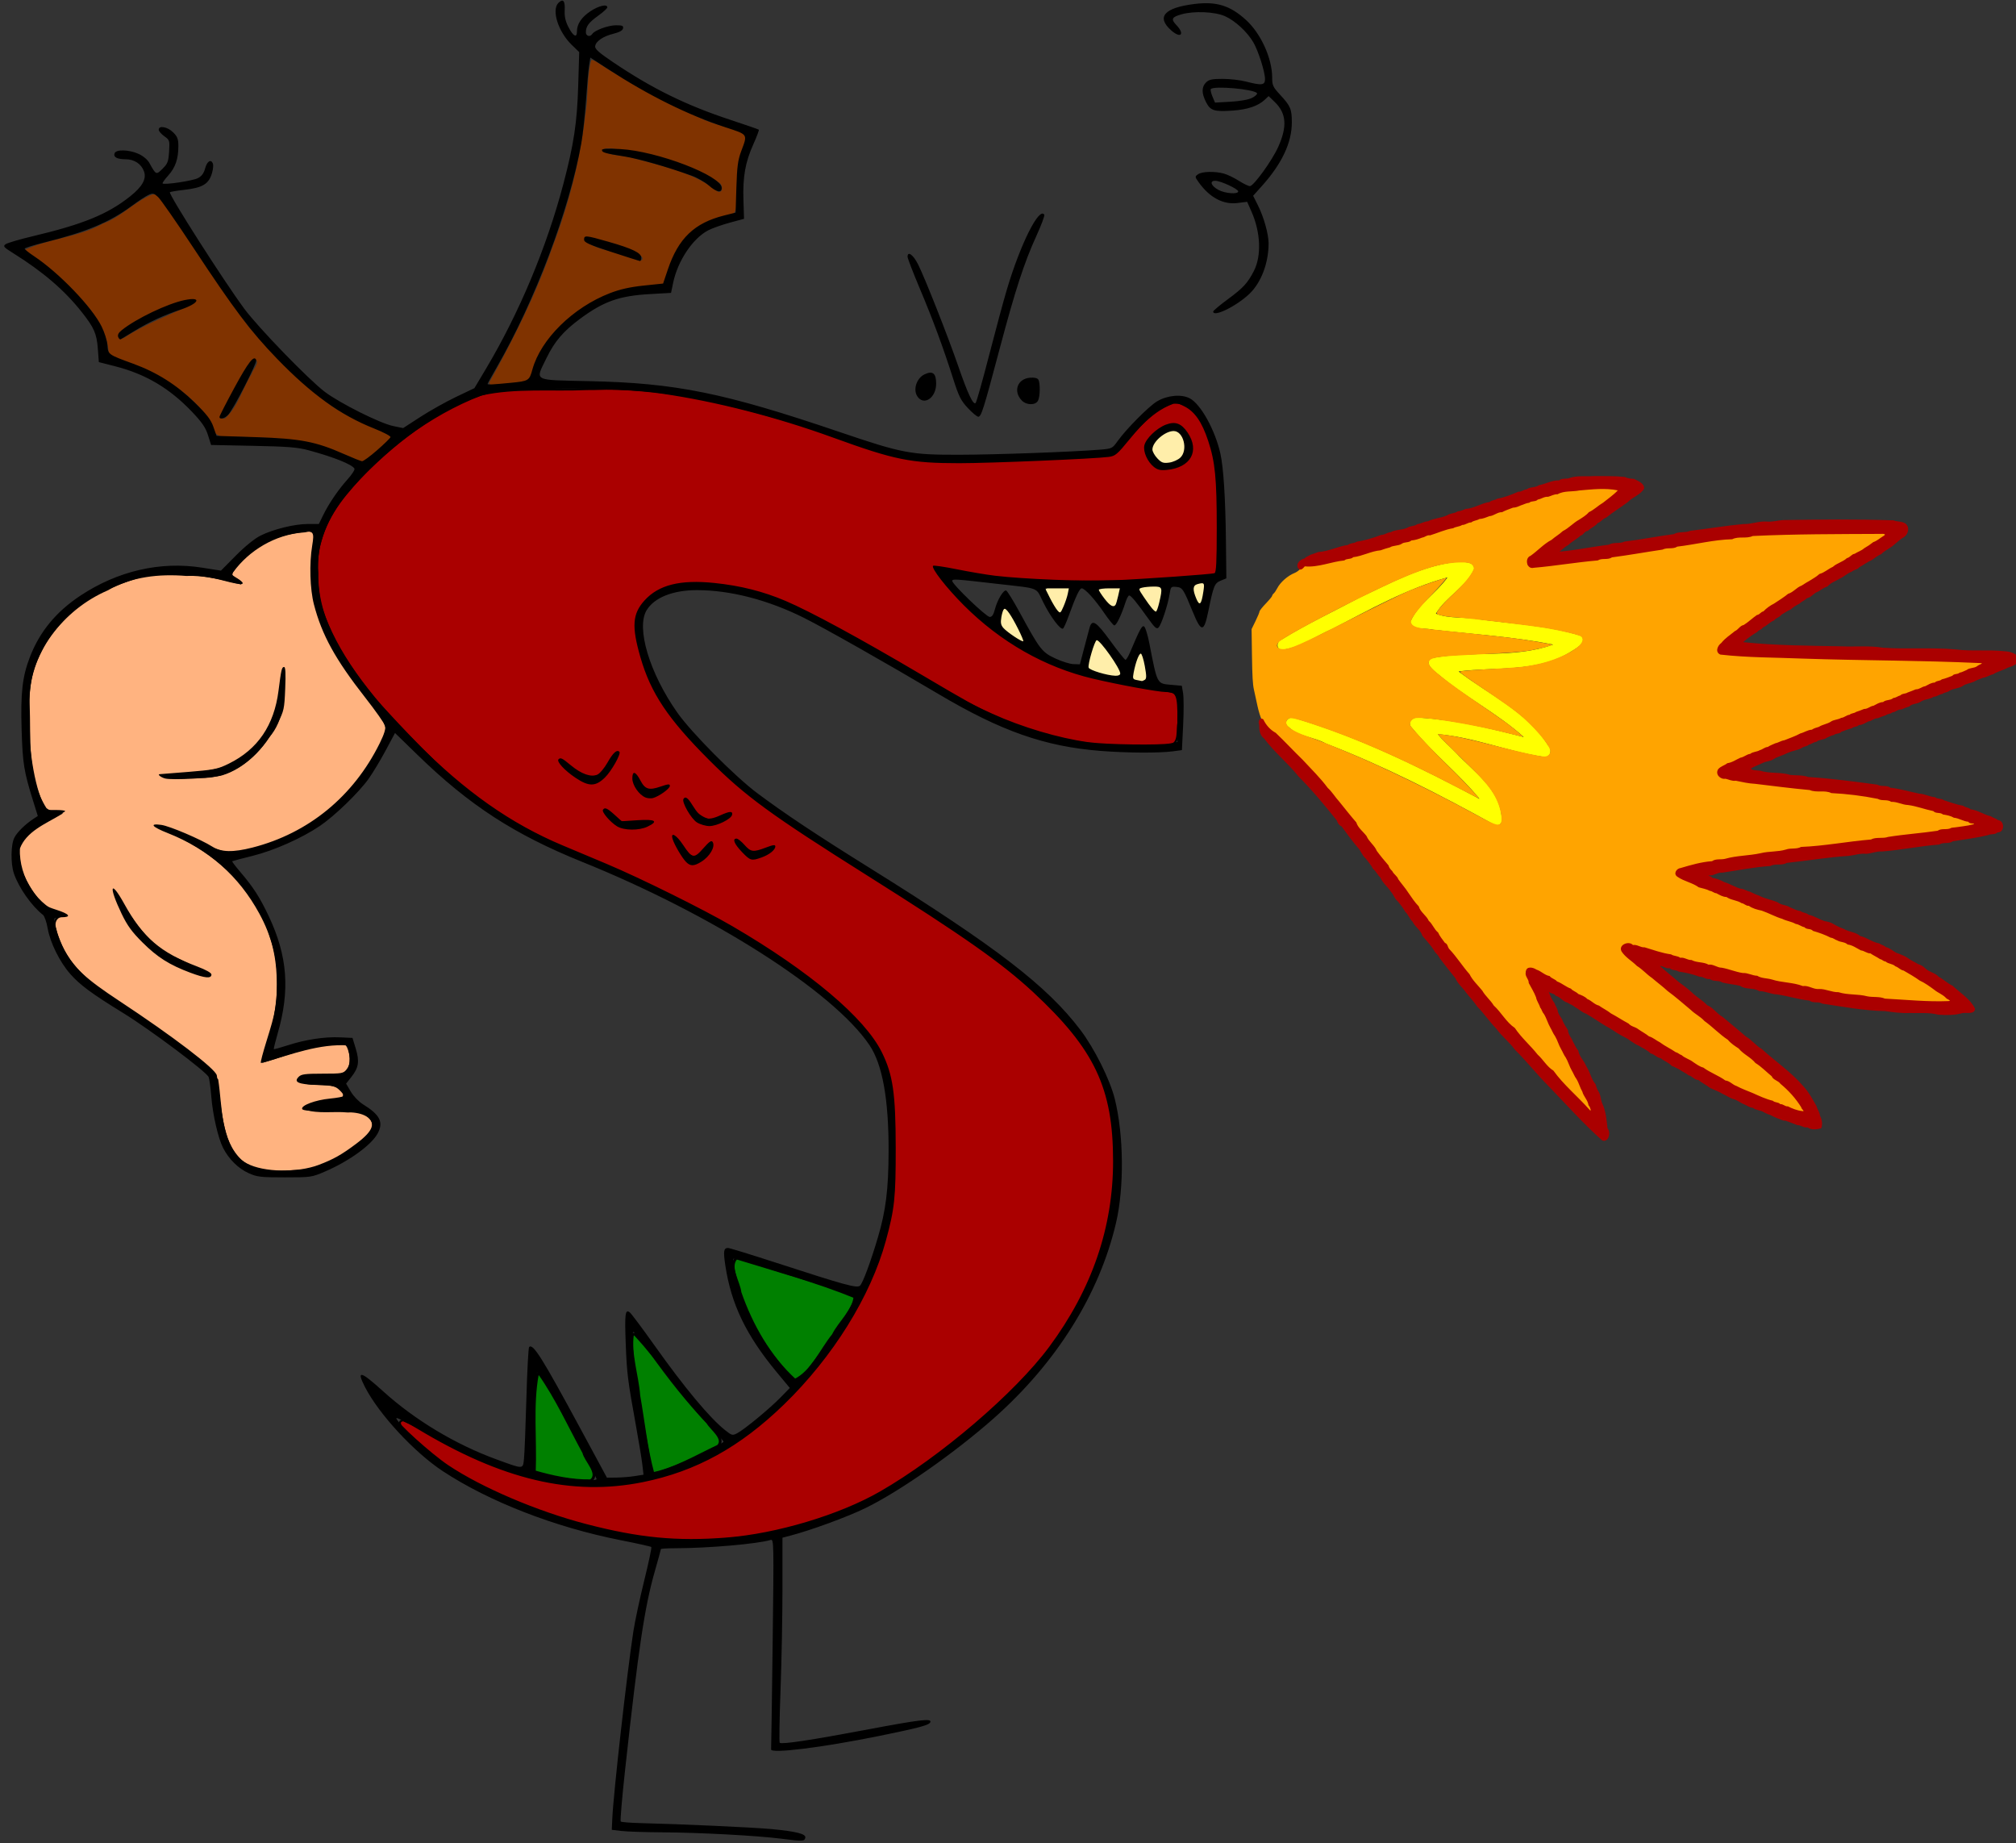 <?xml version="1.0" encoding="UTF-8" standalone="no"?>
<!-- Created with Inkscape (http://www.inkscape.org/) -->

<svg
   xmlns:dc="http://purl.org/dc/elements/1.1/"
   xmlns:cc="http://creativecommons.org/ns#"
   xmlns:rdf="http://www.w3.org/1999/02/22-rdf-syntax-ns#"
   xmlns:svg="http://www.w3.org/2000/svg"
   xmlns="http://www.w3.org/2000/svg"
   xmlns:sodipodi="http://sodipodi.sourceforge.net/DTD/sodipodi-0.dtd"
   xmlns:inkscape="http://www.inkscape.org/namespaces/inkscape"
   id="svg3110"
   version="1.1"
   inkscape:version="0.48.2 r9819"
   width="1128"
   height="1031"
   sodipodi:docname="TROGDOR!.svg">
  <rect width="100%" height="100%" fill="#333333" stroke="none"/>
  <defs
     id="defs3114">
    <filter
       inkscape:collect="always"
       id="filter4226">
      <feBlend
         inkscape:collect="always"
         mode="multiply"
         in2="BackgroundImage"
         id="feBlend4228" />
    </filter>
  </defs>
  <sodipodi:namedview
     pagecolor="#ffffff"
     bordercolor="#666666"
     borderopacity="1"
     objecttolerance="10"
     gridtolerance="10"
     guidetolerance="10"
     inkscape:pageopacity="0"
     inkscape:pageshadow="2"
     inkscape:window-width="1920"
     inkscape:window-height="1025"
     showgrid="false"
     inkscape:zoom="0.45780795"
     inkscape:cx="592.75448"
     inkscape:cy="854.23261"
     inkscape:window-x="0"
     inkscape:window-y="0"
     inkscape:window-maximized="1"
     inkscape:current-layer="teethLayer"
     id="namedview3112" />
  <g
     inkscape:groupmode="layer"
     id="spinitiesLayer"
     inkscape:label="Spinities"
     style="display:inline;">
    <path
       style="fill:#008000;fill-opacity:1;stroke:#000000;stroke-width:1.545;stroke-opacity:1"
       d="m 300.67,768.748 c -3.269,17.708 -0.947,36.464 -1.689,54.542 9.668,2.808 21.039,5.352 31.567,5.068 5.358,-3.985 -2.899,-11.154 -3.908,-15.797 -8.027,-14.718 -15.094,-30.338 -24.715,-44.006 l -1.255,0.193 z"
       id="leftSpinity"
       inkscape:connector-curvature="0" />
    <path
       style="fill:#008000;fill-opacity:1;stroke:#000000;stroke-width:1.545;stroke-opacity:1"
       d="m 353.86,746.69 c -1.534,10.934 2.737,22.842 3.572,34.028 2.562,14.517 4.033,29.46 7.916,43.633 12.614,-2.606 24.742,-9.87 36.538,-15.397 3.974,-4.351 -3.924,-9.589 -5.889,-13.177 -14.665,-15.482 -26.206,-33.909 -40.689,-49.329 -0.474,-0.193 -1.052,-0.11 -1.448,0.241 z"
       id="middleSpinity"
       inkscape:connector-curvature="0" />
    <path
       style="fill:#008000;fill-opacity:1;stroke:#000000;stroke-width:1.545;stroke-opacity:1"
       d="m 411.829,703.925 c -4.371,5.124 1.62,13.286 2.22,19.114 6.354,18.234 16.435,36.074 30.746,49.088 9.815,-4.859 14.625,-16.93 21.427,-25.268 3.47,-7.066 11.545,-13.681 12.118,-21.406 -21.377,-8.704 -43.981,-14.866 -66.029,-21.672 l -0.483,0.145 z"
       id="rightSpinity"
       inkscape:connector-curvature="0" />
  </g>
  <g
     inkscape:groupmode="layer"
     id="teethLayer"
     inkscape:label="Teeth"
     style="display:inline">
    <path
       style="fill:#ffeeaa"
       d="m 590.453,328.338 c -3.248,-0.764 -7.903,1.308 -4.744,4.846 2.425,3.351 3.84,9.939 8.567,10.205 2.958,-3.65 5.468,-9.183 4.778,-13.925 -2.28,-1.768 -5.878,-0.94 -8.601,-1.126 z"
       id="topToothLeft"
       inkscape:connector-curvature="0" />
    <path
       style="fill:#ffeeaa"
       d="m 618.849,328.338 c -2.897,-0.675 -6.378,1.308 -3.993,4.369 1.466,3.544 6.36,11.051 10.614,6.86 1.098,-3.302 4.954,-10.407 0.478,-11.263 -2.366,0.026 -4.734,-0.048 -7.099,0.034 z"
       id="topToothMidLeft"
       inkscape:connector-curvature="0" />
    <path
       style="fill:#ffeeaa"
       d="m 645.334,327.246 c -3.729,0.242 -12.705,0.711 -7.157,5.876 3.184,3.043 4.671,9.769 9.341,10.507 2.526,-4.155 4.26,-10.063 3.481,-14.949 -1.342,-1.613 -3.766,-1.489 -5.666,-1.433 z"
       id="topToothMidRight"
       inkscape:connector-curvature="0" />
    <path
       style="fill:#ffeeaa"
       d="m 669.634,326.188 c -5.892,1.03 -1.765,8.571 0.068,11.638 3.685,3.199 4.83,-3.762 5.222,-6.212 1.526,-4.308 -0.831,-6.417 -5.29,-5.427 z"
       id="topToothRight"
       inkscape:connector-curvature="0" />
    <path
       style="fill:#ffeeaa"
       d="m 562.398,340.147 c -5.034,3.524 -3.52,12.755 2.023,15.312 2.425,1.195 7.2,7.089 9.445,3.05 -1.64,-6.567 -5.341,-13.093 -9.795,-18.157 -0.516,-0.23 -1.115,-0.366 -1.672,-0.205 z"
       id="bottomToothLeft"
       inkscape:connector-curvature="0" />
    <path
       style="fill:#ffeeaa"
       d="m 613.798,356.768 c -3.823,4.168 -4.505,10.994 -5.836,16.348 2.714,5.144 10.31,5.05 15.359,6.485 3.164,1.235 6.94,-1.328 4.3,-4.573 -3.794,-6.345 -7.092,-14.338 -13.447,-18.328 l -0.375,0.068 z"
       id="bottomToothMiddle"
       inkscape:connector-curvature="0" />
    <path
       style="fill:#ffeeaa"
       d="m 637.757,365.13 c -3.275,4.016 -3.997,10.168 -4.266,15.256 2.393,3.169 10.611,2.295 9.181,-3.14 -0.576,-3.952 -0.066,-10.462 -4.369,-12.253 l -0.546,0.137 z"
       id="bottomToothRight"
       inkscape:connector-curvature="0" />
  </g>
  <g
     inkscape:groupmode="layer"
     id="appendagesLayer"
     inkscape:label="Appendages"
     style="display:inline">
    <path
       style="fill:#803300"
       d="m 85.192,108.78 c -9.896,3.918 -17.311,12.572 -27.528,16.244 -13.806,7.849 -30.639,8.307 -44.691,15.121 6.146,2.617 12.252,8.218 17.577,12.765 13.434,12.604 29.879,26.382 30.376,46.28 22.329,6.783 45.332,17.895 57.885,38.294 0.267,7.42 6.216,7.196 12.246,6.855 20.989,0.472 42.7,0.955 61.944,10.272 4.767,0.903 10.452,7.171 14.272,1.301 4.06,-3.789 9.372,-7.216 12.494,-11.602 -13.335,-6.574 -28.026,-11.362 -39.523,-21.331 -14.766,-11.979 -28.776,-25.769 -41.058,-40.137 -10.764,-14.849 -21.593,-29.97 -31.502,-45.529 -6.74,-9.331 -11.567,-20.604 -20.205,-28.26 -0.672,-0.361 -1.514,-0.353 -2.287,-0.273 z m 21.297,59.284 c 2.201,-0.522 3.922,0.946 1.16,2.082 -12.861,6.135 -26.394,11.027 -38.362,18.908 -3.676,1.349 -1.585,-4.527 0.751,-4.676 10.964,-7.306 23.405,-14.095 36.451,-16.314 z m 36.485,33.243 c 2.582,1.424 -1.826,5.843 -2.169,7.842 -5.125,8.067 -7.669,18.573 -14.896,24.889 -4.013,1.267 -0.372,-5.005 0.307,-6.246 5.054,-8.439 8.326,-18.607 14.983,-25.734 0.546,-0.366 1.105,-0.701 1.775,-0.751 z"
       id="leftWingALing"
       inkscape:connector-curvature="0" />
    <path
       style="fill:#803300"
       d="m 330.826,33.557 c -2.581,9.456 -1.592,20.41 -3.299,30.369 -2.893,25.497 -9.295,50.431 -18.476,74.376 -9.147,26.244 -21.648,51.225 -35.222,75.496 -0.495,3.038 5.283,0.706 6.894,1.263 5.023,-1.098 11.899,0.414 15.87,-3.106 4.277,-12.768 10.918,-25.34 21.946,-33.55 13.967,-11.085 31.09,-19.991 49.454,-17.987 6.801,1.342 4.544,-9.071 7.575,-12.972 4.516,-12.826 15.547,-22.95 28.979,-25.8 9.106,0.105 7.565,-7.967 7.786,-14.561 -0.189,-10.755 2.267,-21.38 6.002,-31.105 -7.7,-4.87 -17.856,-5.568 -26.075,-9.795 C 371.763,57.236 352.061,46.561 333.351,34.342 332.54,34.036 331.728,33.433 330.826,33.557 z m 10.853,49.454 c 20.843,2.426 41.979,7.672 59.898,18.84 2.784,0.447 3.538,6.257 0.137,5.393 -13.446,-10.903 -30.947,-14.268 -47.351,-18.785 -5.359,-1.859 -12.587,-0.953 -17.053,-4.151 0.404,-1.74 3.136,-1.087 4.369,-1.297 z m -12.935,50.274 c 10.202,1.78 21.227,3.688 29.761,9.795 2.714,2.488 -0.844,3.548 -2.935,1.98 -8.986,-4.619 -20.624,-4.151 -28.43,-10.614 -0.138,-0.974 0.836,-1.133 1.604,-1.16 z"
       id="rightWingALing"
       inkscape:connector-curvature="0" />
    <path
       style="fill:#ffb380;fill-opacity:1;stroke:#000000;stroke-width:1.092;stroke-opacity:1"
       d="m 169.453,297.327 c -15.547,1.259 -30.489,10.004 -39.488,22.56 -2.198,4.048 4.158,3.591 4.437,6.416 -9.789,-2.425 -19.781,-5.114 -30.101,-4.65 -15.203,-1.252 -30.874,0.362 -44.268,8.132 -24.974,10.804 -45.16,35.905 -43.971,64.062 0.717,19.616 -1.506,41.299 9.499,58.567 2.254,1.967 5.418,2.221 8.225,2.833 -8.523,5.109 -19.522,9.418 -23.208,19.352 -0.607,16.244 9.772,32.983 25.427,37.782 -4.1,-0.5 -6.361,3.151 -5.154,6.894 3.688,17.613 17.836,30.442 32.469,39.631 20.377,13.89 41.622,26.933 58.249,45.182 2.369,15.373 1.149,33.78 13.379,45.325 11.137,9.59 26.821,4.736 40.103,5.529 12.224,-6.051 26.143,-11.767 33.857,-23.481 1.16,-7.948 -8.604,-10.006 -14.608,-9.693 -7.453,-0.722 -16.417,0.881 -23.106,-1.502 5.656,-4.934 14.605,-2.86 20.922,-6.348 2.276,-5.24 -5.855,-7.399 -9.591,-7.372 -4.919,-0.542 -11.81,0.48 -15.324,-2.526 7.952,-4.736 18.832,0.749 26.792,-4.232 3.449,-4.167 2.014,-11.187 0.751,-15.535 -16.069,-1.005 -31.808,5.006 -47.134,9.494 6.572,-22.259 12.052,-46.556 4.061,-69.25 -8.533,-29.043 -33.496,-50.145 -60.956,-60.751 -2.13,-0.831 -3.296,-2.285 -0.137,-1.195 13.096,3.195 23.997,12.514 37.338,14.778 21.197,-0.917 41.119,-11.437 57.338,-24.539 13.962,-11.952 26.318,-27.083 31.195,-45.018 -2.798,-10.786 -12.691,-18.151 -18.385,-27.491 -15.596,-20.495 -25.527,-46.112 -22.307,-72.231 0.547,-5.114 3.06,-13.276 -5.213,-10.791 l -1.09,0.068 -0.002,1.4e-4 z m -10.751,80.547 c 0.084,11.918 -0.198,24.83 -8.498,34.267 -8.444,13.023 -22.279,23.143 -38.391,22.504 -6.34,0.247 -12.758,0.599 -19.05,-0.388 16.425,-2.629 35.912,-0.813 48.192,-14.266 11.637,-10.811 15.588,-26.807 17.645,-41.878 l 0.102,-0.307 0,0.068 z M 65.8,501.39 c 8.351,14.193 18.043,29.094 34.028,35.461 5.701,2.741 11.381,5.538 16.997,8.43 -20.552,-2.264 -38.502,-17.279 -48.089,-35.017 -1.192,-2.423 -3.295,-7.687 -2.935,-8.874 z"
       id="beefyArm"
       inkscape:connector-curvature="0" />
  </g>
  <g
     inkscape:groupmode="layer"
     id="mainLayer"
     inkscape:label="Main"
     style="display:inline">
    <path
       style="fill:#ffeeaa"
       d="m 656.085,239.873 c -5.774,1.629 -12.416,7.186 -11.707,13.652 2.006,5.406 8.015,9.118 13.481,5.939 8.137,-2.766 8.839,-14.727 1.229,-18.635 -0.865,-0.635 -1.901,-1.169 -3.003,-0.956 z"
       id="nose"
       inkscape:connector-curvature="0" />
    <path
       style="fill:#aa0000;fill-opacity:1;stroke:#000000;stroke-width:1.092;stroke-opacity:1"
       d="m 328.636,217.667 c -19.75,0.9 -39.968,-1.233 -59.386,3.038 -29.487,11.483 -55.795,31.444 -75.803,55.837 -10.141,12.354 -17.345,27.68 -15.87,44.028 -0.658,26.873 15.841,50.033 31.707,70.24 17.35,18.757 35.113,37.915 54.949,54.198 39.154,29.104 86.952,42.465 129.089,66.263 36.292,20.278 73.728,42.187 97.944,76.708 10.97,19.653 6.773,43.232 7.727,64.813 0.572,19.001 -1.995,37.994 -9.433,55.53 -16.19,39.802 -44.066,74.858 -79.591,98.943 -37.977,25.38 -88.447,29.583 -130.754,12.691 -18.944,-6.149 -35.477,-17.604 -53.583,-25.421 -4.487,0.52 0.304,5.865 1.98,7.304 28.99,29.031 68.903,43.654 107.89,54.139 33.917,8.943 69.836,6.73 103.989,0.367 57.492,-13.575 105.424,-52.343 143.687,-95.803 25.635,-30.81 41.573,-70.732 40.888,-111.332 0.788,-27.541 -7.437,-55.965 -26.911,-76.003 -21.232,-24.112 -47.293,-43.107 -74.148,-60.551 -38.284,-26.512 -80.023,-48.656 -115.037,-79.204 -22.059,-20.852 -44.972,-44.831 -49.675,-76.19 -3.306,-11.528 3.864,-23.936 15.256,-26.997 26.37,-5.988 54.104,1.247 77.531,13.867 38.133,18.444 73.591,42.602 112.369,59.751 28.728,12.434 60.769,15.278 91.707,12.901 5.054,-1.471 3.179,-8.727 4.266,-12.662 -1.033,-5.15 4.09,-14.399 -1.947,-16.662 -28.66,-6.68 -59.333,-9.158 -84.755,-25.44 -18.28,-11.055 -34.815,-25.266 -47.189,-42.745 22.903,2.682 45.743,6.581 68.908,6.103 28.357,-0.231 56.898,0.081 85.073,-3.382 4.718,-3.24 0.936,-12.247 2.304,-17.669 -0.229,-19.938 1.427,-40.729 -4.952,-59.9 -3.785,-8.328 -9.773,-20.007 -20.478,-19.079 -14.152,4.993 -22.937,18.381 -33.232,28.652 -34.412,2.804 -69.707,3.967 -104.482,2.543 -27.114,-1.995 -52.243,-13.975 -78.221,-21.226 -35.138,-10.276 -71.213,-19.19 -108.129,-17.669 -1.229,0.007 -2.457,0.014 -3.686,0.021 z m 326.42,21.707 c 8.633,-1.194 12.743,10.149 9.761,16.792 -3.902,4.159 -11.258,7.728 -16.587,4.437 -5.177,-3.176 -7.532,-10.569 -2.56,-15.051 2.542,-2.581 5.243,-6.3 9.386,-6.178 z M 343.721,425.485 c -3.229,5.932 -9.543,14.927 -17.202,10.205 -4.036,-1.917 -8.438,-4.724 -10.785,-8.191 6.034,3.029 13.284,10.162 20.273,5.87 2.6,-2.307 5.574,-6.449 7.713,-7.884 z m 12.628,11.399 c 2.692,4.955 8.036,6.76 13.311,5.085 3.453,-0.475 -2.926,3.164 -4.335,3.276 -4.491,-0.26 -7.978,-5.215 -9.693,-9.079 l 0.717,0.717 z m 30,14.71 c 4.214,4.828 10.801,9.718 17.475,6.041 4.882,-1.877 0.268,1.442 -2.082,2.014 -7.124,3.074 -13.68,-1.253 -15.393,-8.055 z m -45.154,4.778 c 5.206,4.853 13.531,4.575 19.625,5.12 -6.671,3.745 -15.632,0.778 -19.625,-5.12 z m 39.215,16.655 c 3.077,2.516 6.71,9.517 11.092,4.949 1.13,-0.453 6.947,-5.633 5.358,-2.901 -2.182,3.256 -7.261,10.189 -11.365,5.393 -1.943,-1.973 -4.733,-5.92 -5.085,-7.44 z m 34.881,0.375 c 3.37,2.73 7.533,6.234 11.911,3.072 1.47,-0.709 5.355,-1.734 2.014,-0.068 -3.356,1.421 -7.978,5.505 -10.649,0.819 -1.037,-0.95 -3.012,-3.189 -3.276,-3.823 z"
       id="body"
       inkscape:connector-curvature="0" />
    <path
       style="fill:#000000"
       d="m 437.305,1028.606 c -13.647,-1.746 -45.592,-3.464 -66.623,-3.584 -9.557,-0.054 -19.852,-0.392 -22.877,-0.75 l -5.5,-0.651 0.302,-6.5 c 0.659,-14.213 8.191,-81.063 11.773,-104.5 0.841,-5.5 3.566,-18.252 6.056,-28.338 2.49,-10.086 4.287,-18.578 3.992,-18.873 -0.294,-0.294 -8.092,-2.027 -17.329,-3.85 -36.602,-7.224 -73.377,-21.502 -99.294,-38.551 -16.025,-10.542 -35.855,-31.971 -43.59,-47.106 -4.933,-9.652 -2.548,-9.099 10.09,2.339 17.837,16.144 40.514,29.772 63.5,38.16 15.41,5.624 14.761,5.646 15.393,-0.531 0.296,-2.888 0.893,-17.929 1.328,-33.424 0.435,-15.495 1.123,-28.505 1.529,-28.911 2.169,-2.169 7.168,5.787 28.892,45.987 l 14.643,27.096 5.357,-0.056 c 2.947,-0.031 7.553,-0.404 10.236,-0.831 l 4.878,-0.775 -0.657,-5.67 c -0.362,-3.118 -1.963,-12.87 -3.559,-21.669 -4.633,-25.546 -5.083,-29.132 -5.724,-45.649 -0.665,-17.142 -0.3,-19.913 2.336,-17.725 0.896,0.743 7.071,9.006 13.724,18.363 17.07,24.007 30.935,40.63 39.642,47.526 3.692,2.924 4.036,3.007 6.687,1.606 4.095,-2.164 17.979,-13.612 24.102,-19.873 l 5.308,-5.427 -7.389,-8.91 c -17.054,-20.564 -25.447,-38.009 -28.697,-59.648 -1.202,-8.005 -0.927,-9.762 1.53,-9.762 0.792,0 13.132,3.797 27.421,8.437 38.021,12.347 44.606,14.152 46.351,12.704 1.544,-1.282 6.002,-13.258 10.101,-27.14 4.414,-14.948 5.885,-26.807 5.953,-48 0.094,-29.211 -3.431,-48.731 -10.754,-59.554 C 466.16,554.6 398.652,511.564 325.805,482.164 287.751,466.807 262.589,450.469 233.663,422.337 l -12.642,-12.295 -5.241,9.79 c -2.883,5.384 -7.159,12.49 -9.502,15.79 -5.459,7.686 -19.152,20.93 -27.342,26.447 -10.242,6.899 -25.631,13.729 -37.648,16.71 -6.04,1.498 -11.153,2.847 -11.363,2.998 -0.209,0.15 1.85,2.877 4.577,6.06 7.143,8.337 10.922,14.209 15.837,24.608 10.579,22.383 12.028,41.592 4.968,65.877 -1.318,4.532 -2.254,8.382 -2.082,8.554 0.173,0.173 3.665,-0.78 7.76,-2.116 9.809,-3.202 20.694,-4.86 29.284,-4.46 l 6.963,0.324 1.817,5.979 c 2.177,7.166 1.645,10.653 -2.412,15.806 l -2.98,3.784 2.63,4.488 c 1.473,2.513 4.476,5.631 6.825,7.086 9.473,5.868 11.55,9.922 8.277,16.157 -3.388,6.454 -15.904,15.563 -29.362,21.369 -7.61,3.283 -7.934,3.331 -22.72,3.331 -13.638,0 -15.476,-0.215 -20.242,-2.37 -5.752,-2.6 -11.048,-7.837 -14.226,-14.066 -2.817,-5.522 -5.813,-18.603 -6.632,-28.953 -0.374,-4.736 -1.027,-9.545 -1.45,-10.688 -1.055,-2.848 -32.653,-26.522 -47.95,-35.926 -17.369,-10.677 -24.081,-15.629 -29.458,-21.734 -5.925,-6.727 -11.269,-17.511 -12.678,-25.585 -0.607,-3.477 -1.783,-6.852 -2.614,-7.5 -6.376,-4.972 -13.634,-15.324 -16.297,-23.247 -1.86,-5.534 -1.693,-16.22 0.313,-20.032 1.623,-3.083 6.095,-7.467 10.682,-10.47 l 2.4,-1.571 -2.627,-8.429 c -5.137,-16.478 -5.855,-20.913 -6.429,-39.702 -0.635,-20.796 0.392,-29.813 4.656,-40.868 5.458,-14.151 14.716,-25.365 28.38,-34.373 20.88,-13.766 44.616,-19.213 67.834,-15.565 l 10.661,1.675 8.339,-8.423 c 5.016,-5.067 10.47,-9.495 13.685,-11.113 7.195,-3.621 19.118,-6.559 26.615,-6.559 l 6.141,0 2.297,-4.727 c 3.209,-6.604 8.506,-14.393 13.772,-20.25 2.462,-2.738 4.187,-5.444 3.835,-6.014 -1.482,-2.398 -11.494,-6.407 -25.505,-10.213 -6.22,-1.69 -11.527,-2.119 -31.099,-2.518 l -23.599,-0.481 -1.726,-5.474 c -1.339,-4.249 -3.331,-7.164 -8.896,-13.023 C 94.928,217.202 81.458,209.229 64.305,204.862 l -9,-2.291 -0.561,-7.475 C 54.108,186.613 52.645,183.289 45.67,174.482 36.037,162.315 24.056,152.036 7.354,141.605 2.007,138.266 1.58,137.758 3.15,136.61 c 0.961,-0.703 7.689,-2.686 14.951,-4.408 28.43,-6.74 42.129,-12.341 54.764,-22.39 6.736,-5.358 9.175,-9.72 7.738,-13.841 -1.472,-4.222 -5.366,-6.847 -10.183,-6.865 -4.923,-0.018 -7.129,-1.204 -6.292,-3.384 0.866,-2.258 8.086,-2.052 13.452,0.383 2.537,1.151 4.976,3.206 6,5.053 3.766,6.794 3.777,6.799 7.372,3.243 2.861,-2.831 3.304,-3.992 3.661,-9.606 0.394,-6.195 0.314,-6.452 -2.701,-8.598 -1.709,-1.217 -3.107,-2.857 -3.107,-3.644 0,-2.538 4.965,-1.621 8.077,1.491 2.426,2.426 2.922,3.744 2.917,7.75 -0.008,7.133 -1.694,11.988 -5.701,16.424 -1.966,2.176 -3.371,4.159 -3.122,4.407 0.925,0.925 16.851,-1.464 19.747,-2.962 2.143,-1.108 3.318,-2.705 4.083,-5.549 1.07,-3.973 3.288,-5.288 4.331,-2.568 0.301,0.784 0.107,3.019 -0.431,4.966 -1.768,6.404 -5.204,8.526 -15.713,9.705 -4.1,0.46 -7.668,1.048 -7.927,1.308 -0.967,0.967 30.024,49.503 41.629,65.194 7.784,10.527 36.008,39.652 45.039,46.478 8.404,6.352 30.889,17.607 38.199,19.12 l 5.629,1.165 9.68,-6.271 c 5.324,-3.449 14.298,-8.477 19.941,-11.173 l 10.261,-4.902 6.419,-10.759 c 18.588,-31.157 33.971,-67.869 43.372,-103.512 5.83,-22.105 7.676,-34.343 8.29,-54.978 l 0.558,-18.731 -4.222,-4.098 C 312.343,17.763 308.475,5.593 312.421,1.647 c 2.629,-2.629 3.805,-1.288 3.543,4.04 -0.175,3.543 0.403,6.187 2.049,9.383 2.709,5.259 4.792,6.382 4.792,2.584 0,-4.211 2.578,-8.066 7.636,-11.416 4.594,-3.043 9.364,-4.121 9.364,-2.116 0,0.551 -2.261,2.626 -5.024,4.611 -5.358,3.849 -6.976,6.011 -6.976,9.321 0,2.182 2.408,2.832 3.564,0.962 1.263,-2.044 8.901,-4.852 13.259,-4.874 3.585,-0.018 4.266,0.277 3.988,1.728 -0.223,1.167 -1.992,2.16 -5.308,2.98 -5.855,1.448 -9.884,4.175 -10.304,6.974 -0.233,1.557 1.994,3.551 10,8.953 22.029,14.863 40.946,24.134 66.197,32.442 8.225,2.706 15.142,5.107 15.37,5.335 0.228,0.228 -1.168,3.936 -3.102,8.241 -4.48,9.972 -5.92,18.135 -5.5,31.191 l 0.335,10.414 -8,2.169 c -4.4,1.193 -9.82,3.117 -12.045,4.276 -8.671,4.518 -17.081,17.106 -19.632,29.386 l -1.165,5.61 -11.722,0.662 c -17.201,0.972 -25.875,4.023 -39.059,13.739 -9.44,6.957 -14.408,12.764 -18.961,22.164 -6.329,13.068 -8.123,12.113 24.085,12.809 48.34,1.044 75.343,6.52 139.5,28.288 35.743,12.127 40.005,12.941 67.5,12.888 20.3,-0.039 63.136,-1.587 78.5,-2.836 6.839,-0.556 7.069,-0.665 9.987,-4.752 4.883,-6.836 17.617,-19.659 22.175,-22.331 5.822,-3.412 13.716,-4.096 18.337,-1.588 6.115,3.318 14.07,17.709 17.016,30.781 1.738,7.714 2.847,24.976 3.11,48.409 l 0.24,21.454 -3.138,1.281 c -3.476,1.418 -4.044,2.822 -6.998,17.298 -2.392,11.717 -3.9,11.772 -8.588,0.313 -5.364,-13.113 -5.79,-13.759 -9.287,-14.103 -2.928,-0.288 -3.116,-0.087 -3.747,4 -0.909,5.889 -4.561,17 -6.141,18.681 -1.082,1.151 -2.091,0.26 -6.131,-5.414 -6.249,-8.776 -9.311,-12.464 -10.348,-12.464 -0.458,0 -1.373,1.688 -2.032,3.75 -2.375,7.429 -5.256,13.317 -6.345,12.968 -0.611,-0.196 -3.167,-3.37 -5.681,-7.053 -5.161,-7.564 -10.743,-13.665 -12.503,-13.665 -1.2,0 -3.308,4.487 -7.408,15.771 -1.253,3.449 -2.625,6.485 -3.048,6.747 -1.387,0.857 -6.923,-6.467 -10.964,-14.505 -4.537,-9.024 -1.172,-7.678 -26.506,-10.6 -23.187,-2.674 -24.5,-2.757 -24.5,-1.544 0,1.866 19.009,20.131 20.951,20.131 1.293,0 2.125,-1.217 2.907,-4.25 1.349,-5.235 4.818,-11.025 6.308,-10.528 0.608,0.203 4.035,5.748 7.616,12.323 11.292,20.736 12.41,22.182 19.859,25.667 3.619,1.693 8.201,3.126 10.183,3.183 l 3.603,0.104 2.357,-9 c 1.297,-4.95 2.672,-10.121 3.057,-11.49 1.391,-4.947 3.687,-3.481 11.643,7.437 4.23,5.804 8.033,10.553 8.451,10.553 0.418,0 1.573,-1.913 2.565,-4.25 5.445,-12.821 6.553,-14.899 7.734,-14.511 0.701,0.23 2.043,4.396 3.009,9.338 4.586,23.462 4.167,22.669 12.387,23.403 l 5.821,0.52 0.712,4.195 c 0.392,2.307 0.402,10.407 0.024,18 l -0.688,13.805 -5,0.662 c -7.838,1.038 -25.837,0.938 -40.55,-0.227 -31.25,-2.474 -55.648,-11.048 -90.826,-31.919 -28.104,-16.674 -63.478,-36.705 -74.99,-42.464 -20.124,-10.067 -41.274,-15.553 -59.963,-15.553 -13.48,0 -23.841,4.13 -28.169,11.229 -5.997,9.836 1.598,35.166 17.182,57.3 7.936,11.272 32.224,35.723 44.816,45.116 15.532,11.586 32.822,23.083 63,41.889 70.55,43.964 99.045,65.87 117.681,90.466 7.873,10.391 16.534,27.737 19.237,38.527 5.043,20.132 5.346,49.677 0.711,69.473 -9.347,39.925 -33.203,78.075 -68.265,109.168 -21.804,19.336 -52.678,40.947 -71.908,50.332 -10.148,4.953 -30.526,12.422 -42.206,15.468 l -4.25,1.109 0,28.171 c 0,15.494 -0.486,41.166 -1.079,57.049 -0.594,15.883 -0.804,29.153 -0.468,29.489 1.028,1.028 17.637,-1.466 48.352,-7.259 30.221,-5.7 36.677,-6.472 35.952,-4.299 -0.56,1.679 -5.991,3.148 -28.757,7.778 -31.539,6.414 -60.72,10.037 -60.357,7.494 0.078,-0.55 0.469,-27.26 0.869,-59.355 0.706,-56.701 0.673,-58.339 -1.143,-57.802 -7.511,2.224 -34.447,4.572 -53.119,4.631 -4.537,0.014 -8.25,0.221 -8.25,0.458 0,0.238 -1.534,5.814 -3.41,12.392 -5.754,20.182 -9.138,42.778 -16.627,111.018 -1.711,15.589 -2.816,28.639 -2.456,29 0.36,0.361 5.455,0.767 11.323,0.902 21.776,0.502 63.002,2.388 73.14,3.346 13.788,1.304 19.219,2.683 18.816,4.777 -0.403,2.091 -1.392,2.137 -13.287,0.616 z M 406.405,860.134 c 28.129,-2.188 63.14,-12.672 85.899,-25.723 33.652,-19.297 75.657,-55.201 94.786,-81.021 23.861,-32.208 35.724,-66.725 35.709,-103.898 -0.017,-40.752 -10.297,-62.476 -44.695,-94.452 -17.344,-16.123 -39.12,-31.437 -92.3,-64.911 -54.719,-34.442 -68.755,-44.685 -89.034,-64.97 -23.074,-23.081 -32.657,-37.421 -38.454,-57.538 -4.96,-17.212 -4.451,-24.241 2.295,-31.708 7.901,-8.745 19.955,-11.765 39.086,-9.794 14.606,1.505 27.336,4.713 39.841,10.039 13.965,5.948 41.349,20.796 75.266,40.81 27.444,16.194 29.894,17.547 40.26,22.236 16.883,7.636 37.22,13.678 53.74,15.966 9.923,1.374 40.798,1.812 46.25,0.656 l 3.75,-0.795 0,-12.383 c 0,-13.93 -0.669,-15.526 -6.505,-15.526 -4.184,0 -26.404,-4.072 -40.841,-7.485 -26.756,-6.325 -51.568,-20.429 -72.154,-41.015 -9.778,-9.778 -18.438,-20.895 -17.223,-22.11 0.335,-0.335 6.373,0.553 13.416,1.975 7.044,1.421 16.632,3.037 21.307,3.591 15.909,1.883 50.456,3.257 65.5,2.604 18.258,-0.792 55.526,-3.427 57.25,-4.047 0.955,-0.344 1.25,-6.348 1.25,-25.409 0,-27.624 -0.9,-36.778 -4.768,-48.523 -3.507,-10.648 -7.55,-16.495 -13.418,-19.406 l -4.686,-2.325 -4.734,2.094 c -6.803,3.009 -12.445,7.982 -21.14,18.635 -6.933,8.493 -8.011,9.405 -11.695,9.898 -7.965,1.064 -66.369,3.522 -83.558,3.517 -27.359,-0.008 -36.167,-1.793 -70.659,-14.315 -31.802,-11.546 -65.573,-20.212 -95.841,-24.594 -26.505,-3.837 -83.568,-3.691 -98,0.252 -19.658,5.371 -42.707,20.2 -65.106,41.89 -16.822,16.289 -24.05,27.333 -27.976,42.748 -2.311,9.073 -1.569,27.041 1.488,36.026 7.742,22.757 24.086,46.001 52.074,74.059 27.667,27.736 53.047,45.603 82.02,57.741 5.225,2.189 16.246,6.819 24.492,10.288 19.074,8.026 54.326,25.488 70.508,34.927 43.228,25.215 74.069,51.219 83.596,70.486 6.226,12.59 7.741,23.015 7.778,53.499 0.033,27.845 -0.634,34.125 -5.524,52 -8.502,31.077 -29.639,65.037 -56.984,91.551 -24.628,23.88 -49.248,37.438 -78.866,43.431 -39.677,8.028 -78.933,-1.255 -126.314,-29.87 -6.427,-3.882 -11.691,-6.507 -11.698,-5.835 -0.022,2.245 19.39,19.791 29.057,26.265 18.685,12.512 49.76,25.762 77.16,32.901 29.564,7.703 50.592,9.733 78.396,7.57 z M 383.907,482.222 c -2.248,-2.248 -6.615,-9.667 -7.565,-12.852 -1.279,-4.288 2.083,-2.397 5.864,3.297 5.072,7.639 6.093,7.809 11.318,1.881 3.368,-3.821 4.541,-4.612 5.22,-3.519 1.615,2.597 -1.555,8.072 -6.41,11.073 -4.067,2.514 -6.005,2.541 -8.427,0.119 z m 31.227,-5.619 c -4.313,-4.501 -5.513,-7.482 -3.013,-7.482 0.724,0 2.71,1.575 4.415,3.5 3.588,4.052 4.886,4.215 12.019,1.504 4.064,-1.545 5.25,-1.693 5.25,-0.654 0,1.963 -3.326,4.648 -7.684,6.202 -5.664,2.02 -6.275,1.849 -10.988,-3.069 z m -69.871,-14.345 c -3.789,-2.311 -8.663,-7.996 -7.905,-9.222 0.981,-1.587 2.326,-1.02 6.477,2.731 l 4.036,3.646 8.967,-0.581 c 9.969,-0.646 11.799,0.568 5.433,3.604 -4.764,2.272 -13.136,2.184 -17.009,-0.178 z m 44.738,-2.159 c -3.254,-1.984 -8.675,-11.392 -7.583,-13.159 1.032,-1.67 2.431,-0.707 4.99,3.432 4.967,8.035 8.038,9.175 15.538,5.772 5.36,-2.432 7.103,-2.524 6.683,-0.352 -0.457,2.358 -8.451,6.331 -12.731,6.326 -1.976,-0.002 -5.08,-0.91 -6.897,-2.018 z m -28.777,-13.956 c -3.67,-1.468 -7.418,-6.865 -7.418,-10.682 0,-4.481 1.8,-4.028 4.518,1.136 2.62,4.978 4.793,5.643 11.232,3.433 4.384,-1.504 5.25,-1.565 5.25,-0.37 0,1.519 -6.143,5.91 -9.5,6.79 -1.1,0.288 -2.937,0.15 -4.082,-0.308 z m -39.152,-11.002 c -6.164,-4.116 -10.804,-9.149 -9.571,-10.382 1.131,-1.131 2.003,-0.706 6.945,3.39 5.926,4.911 11.292,6.78 14.834,5.166 1.358,-0.619 3.897,-3.654 5.642,-6.746 3.079,-5.455 5.248,-7.416 6.652,-6.012 1.063,1.063 -4.478,10.89 -8.144,14.443 -5.238,5.077 -8.918,5.109 -16.358,0.14 z M 645.682,261.246 c -3.625,-2.862 -6.164,-8.542 -5.391,-12.061 0.846,-3.852 6.85,-9.646 12.056,-11.634 5.238,-2.001 8.657,-0.753 12.147,4.431 6.956,10.334 1.764,19.62 -11.688,20.905 -3.483,0.333 -5.093,-0.038 -7.123,-1.641 z m 14.721,-5.218 c 4.478,-4.207 1.808,-14.908 -3.721,-14.908 -4.831,0 -11.878,6.128 -11.878,10.33 0,1.133 1.238,3.362 2.75,4.953 2.351,2.473 3.308,2.819 6.598,2.387 2.117,-0.278 4.929,-1.521 6.25,-2.762 z M 333.802,827.371 c -0.004,-0.901 -18.797,-36.53 -26.637,-50.499 -4.037,-7.193 -5.878,-9.633 -6.67,-8.841 -0.716,0.716 -1.24,10.392 -1.515,27.986 -0.416,26.605 -0.398,26.899 1.675,27.557 9.768,3.1 33.154,5.779 33.146,3.797 z m 40.065,-6.109 c 8.535,-2.892 30.938,-13.613 30.938,-14.805 0,-0.356 -4.187,-4.965 -9.305,-10.242 -10.247,-10.565 -21.213,-24.12 -32.695,-40.413 -4.125,-5.853 -7.838,-10.651 -8.25,-10.662 -2.085,-0.054 0.117,18.777 6.402,54.731 2.331,13.338 4.292,24.25 4.356,24.25 0.064,0 3.914,-1.286 8.555,-2.859 z m 82.338,-61.081 c 8.055,-10.514 17.154,-24.196 20.504,-30.83 1.619,-3.207 1.837,-4.374 0.875,-4.69 -5.609,-1.84 -59.203,-18.661 -62.537,-19.627 -2.341,-0.678 -4.455,-1.035 -4.699,-0.791 -0.936,0.936 3.547,18.364 6.734,26.182 4.651,11.408 10.472,21.027 19.85,32.798 9.4,11.8 7.697,12.068 19.272,-3.04 z M 178.385,651.627 c 8.13,-3.06 12.887,-5.746 20.975,-11.844 9.989,-7.53 11.257,-11.882 4.736,-16.247 -2.429,-1.626 -4.854,-1.871 -18.701,-1.892 -11.932,-0.018 -16.018,-0.341 -16.339,-1.291 -0.67,-1.98 7.436,-5.003 15.522,-5.789 4,-0.389 7.471,-1.029 7.714,-1.422 0.243,-0.394 -0.779,-1.87 -2.272,-3.282 -2.463,-2.329 -3.612,-2.597 -12.416,-2.903 -10.735,-0.373 -13.486,-1.581 -10.466,-4.594 1.459,-1.456 3.65,-1.743 13.293,-1.743 10.927,0 11.648,-0.127 13.46,-2.361 2.159,-2.663 2.433,-6.352 0.817,-10.99 -0.997,-2.86 -1.479,-3.146 -5.25,-3.114 -7.292,0.061 -19.13,2.649 -31.26,6.834 -6.484,2.237 -12.003,3.854 -12.264,3.592 -0.261,-0.261 1.176,-5.759 3.195,-12.218 5.046,-16.148 5.738,-19.958 5.745,-31.612 0.009,-15.358 -2.833,-26.914 -9.746,-39.631 -11.465,-21.09 -28.501,-36.1 -51.072,-45 -9.141,-3.604 -10.792,-5.62 -3.82,-4.664 4.69,0.643 22.002,8.018 28.604,12.186 4.945,3.121 11.58,3.263 22.465,0.479 31.297,-8.004 56.435,-28.603 71.116,-58.272 2.567,-5.187 3.486,-8.155 3.046,-9.83 -0.347,-1.319 -5.389,-8.474 -11.205,-15.899 -16.658,-21.268 -24.181,-34.936 -28.605,-51.968 -2.231,-8.592 -2.654,-22.915 -0.973,-32.987 1.262,-7.56 0.693,-8.355 -5.378,-7.509 -8.434,1.174 -14.217,2.797 -20.096,5.64 -6.144,2.97 -14.658,10.229 -18.024,15.366 -1.755,2.678 -1.755,2.818 -0.014,3.869 7.853,4.739 5.761,5.447 -6.422,2.173 -12.313,-3.309 -30.835,-4.498 -41.472,-2.662 -8.406,1.451 -22.421,6.869 -31.973,12.36 -10.083,5.797 -21.969,18.136 -27.182,28.22 -5.396,10.437 -7.062,16.719 -7.826,29.5 -1.189,19.915 2.045,44.311 7.523,56.75 l 1.872,4.25 5.723,0 c 3.148,0 5.394,0.329 4.992,0.731 -0.402,0.402 -4.118,2.572 -8.258,4.823 -13.936,7.575 -17.75,12.074 -17.561,20.709 0.12,5.474 4.162,14.466 10,22.242 3.33,4.436 4.561,5.256 10.992,7.328 7.48,2.409 8.63,4.168 2.725,4.168 -1.86,0 -3.58,0.338 -3.823,0.75 -0.841,1.432 2.37,11.559 5.569,17.56 5.387,10.106 11.736,15.999 30.735,28.527 29.871,19.697 53.718,37.883 54.508,41.568 0.247,1.152 0.926,6.291 1.51,11.42 2.649,23.291 6.714,33.315 15.371,37.907 9.337,4.953 28.146,5.315 40.211,0.774 z M 106.542,544.157 c -11.774,-4.405 -18.483,-8.648 -26.832,-16.968 -5.953,-5.933 -8.477,-9.406 -11.676,-16.069 -7.43,-15.473 -6.287,-19.563 1.52,-5.44 10.363,18.746 20.189,27.179 40.75,34.972 4.989,1.891 8,3.585 8,4.5 0,2.388 -3.512,2.091 -11.762,-0.996 z M 92.305,435.475 c -2.319,-0.636 -4.405,-2.332 -2.95,-2.398 0.522,-0.024 7.925,-0.611 16.45,-1.305 14.256,-1.161 16.045,-1.531 22.284,-4.611 16.115,-7.955 25.288,-21.416 27.738,-40.701 1.524,-11.997 1.84,-13.34 3.134,-13.34 0.79,0 0.972,3.54 0.622,12.057 -0.473,11.484 -0.674,12.408 -4.233,19.418 -7.416,14.611 -18.848,25.386 -30.854,29.079 -5.217,1.605 -28.217,2.891 -32.191,1.8 z M 640.551,380.299 c 0.994,-0.631 0.991,-2.195 -0.013,-7.735 -0.692,-3.819 -1.703,-6.938 -2.246,-6.93 -1.065,0.014 -2.938,5.039 -4.012,10.765 -0.597,3.184 -0.421,3.604 1.679,4.003 1.29,0.245 2.571,0.5 2.846,0.567 0.275,0.067 1.061,-0.235 1.746,-0.67 z m -13.746,-3.523 c 0,-2.809 -11.166,-18.655 -13.146,-18.655 -1.121,0 -5.17,13.735 -4.536,15.387 0.546,1.423 10.207,4.344 14.932,4.514 1.686,0.061 2.75,-0.421 2.75,-1.246 z m -57.061,-24.804 c -3.992,-7.942 -6.844,-12.028 -7.928,-11.358 -0.46,0.284 -1.145,2.343 -1.522,4.574 -0.54,3.196 -0.293,4.501 1.163,6.146 2.103,2.376 10.505,7.963 11.092,7.376 0.213,-0.213 -1.049,-3.246 -2.805,-6.739 z m 27.7,-19.797 0.611,-3.054 -6.642,0 -6.642,0 2.631,5.25 c 1.447,2.888 3.366,6.084 4.265,7.103 1.563,1.772 1.712,1.676 3.4,-2.196 0.971,-2.227 2.041,-5.423 2.377,-7.103 z m 51.189,4.869 c 1.949,-8.445 1.783,-8.926 -3.078,-8.91 -2.337,0.008 -5.25,0.282 -6.473,0.61 -2.216,0.594 -2.214,0.609 0.903,5.236 3.764,5.587 5.898,8.141 6.802,8.141 0.37,0 1.201,-2.284 1.845,-5.076 z m -24.429,1.239 c 0.285,-0.46 0.938,-2.71 1.453,-5 l 0.935,-4.163 -5.894,0 c -3.242,0 -5.894,0.368 -5.894,0.818 0,0.45 1.446,2.7 3.214,5 3.096,4.029 5.095,5.109 6.185,3.345 z m 49.119,-7.413 c 0.731,-4.897 0.538,-5.14 -3.269,-4.12 -2.672,0.716 -2.863,2.974 -0.689,8.152 1.845,4.393 2.854,3.366 3.957,-4.032 z M 210.98,251.869 c 3.938,-3.438 7.32,-6.733 7.516,-7.322 0.196,-0.589 -3.933,-2.768 -9.176,-4.843 -18.742,-7.418 -35.163,-19.225 -54.367,-39.093 -14.683,-15.19 -24.008,-27.547 -46.404,-61.49 -9.617,-14.575 -18.664,-27.587 -20.105,-28.915 -2.346,-2.163 -2.908,-2.284 -5.38,-1.158 -1.518,0.691 -5.729,3.457 -9.357,6.147 -12.314,9.127 -25.645,14.69 -49.152,20.511 -5.912,1.464 -10.75,2.993 -10.75,3.397 0,0.404 2.396,2.326 5.325,4.271 13.944,9.258 32.324,28.388 37.711,39.248 1.637,3.3 3.108,8.02 3.27,10.49 0.341,5.205 0.408,5.253 14.436,10.361 13.185,4.801 24.152,11.717 34.33,21.65 6.827,6.662 9.098,9.604 10.503,13.606 l 1.792,5.106 21.956,0.709 c 24.937,0.805 33.529,2.449 49.316,9.438 4.874,2.158 9.428,3.972 10.12,4.032 0.692,0.06 4.48,-2.704 8.417,-6.143 z m -88.175,-18.657 c 0,-0.5 3.702,-7.739 8.227,-16.086 7.944,-14.655 11.164,-18.756 12.333,-15.708 0.589,1.535 -12.64,27.338 -15.7,30.622 -1.976,2.121 -4.861,2.816 -4.861,1.172 z M 66.13,188.524 c -0.452,-1.177 0.186,-2.399 2.013,-3.856 8.1,-6.459 25.465,-14.773 35.057,-16.785 10.012,-2.1 8.382,1.82 -2.221,5.34 -9.287,3.083 -17.471,6.866 -25.674,11.867 -3.85,2.347 -7.341,4.467 -7.757,4.712 -0.416,0.244 -1.055,-0.331 -1.418,-1.279 z m 219.577,25.633 c 10.127,-0.979 10.446,-1.176 12.198,-7.511 4.683,-16.941 22.717,-34.674 43.376,-42.653 5.655,-2.184 11.229,-3.435 18.878,-4.236 l 10.853,-1.137 2.703,-8 c 5.838,-17.28 14.838,-25.902 31.372,-30.056 l 6.501,-1.633 0.435,-14.156 c 0.353,-11.48 0.859,-15.29 2.679,-20.156 3.66,-9.79 4.073,-9.168 -8.925,-13.453 -21.049,-6.939 -42.905,-17.772 -65.472,-32.448 l -10,-6.504 -0.669,4.202 c -0.368,2.311 -1.162,11.177 -1.765,19.702 -0.603,8.525 -1.78,19.325 -2.615,24 -6.644,37.19 -25.84,88.042 -47.333,125.394 -2.815,4.891 -5.118,9.054 -5.118,9.25 0,0.521 2.409,0.408 12.902,-0.607 z m 56.348,-73.227 c -12.622,-4.122 -15.25,-5.31 -15.25,-6.895 0,-2.526 0.833,-2.453 13.607,1.201 13.445,3.845 18.393,6.241 18.393,8.905 0,1.089 -0.338,1.932 -0.75,1.875 -0.412,-0.058 -7.612,-2.346 -16,-5.086 z m 54.455,-37.246 c -2.087,-1.844 -6.362,-4.273 -9.5,-5.396 -14.192,-5.082 -29.439,-9.438 -37.705,-10.772 -10.911,-1.761 -12.5,-2.22 -12.5,-3.606 0,-0.734 3.257,-0.901 10.25,-0.523 20.636,1.113 56.75,14.948 56.75,21.741 0,2.984 -2.944,2.402 -7.295,-1.443 z m 486.228,518.721 c -19.688,-20.206 -44.947,-48.076 -56.808,-62.681 -5.407,-6.657 -22.357,-28.979 -37.667,-49.604 -40.404,-54.43 -47.333,-63.07 -68.796,-85.781 -11.13,-11.777 -14.351,-15.864 -13.316,-16.899 1.29,-1.29 9.375,5.608 20.712,17.67 16.063,17.09 21.094,23.271 44.769,55.01 45.89,61.519 55.845,74.564 65.459,85.775 16.01,18.671 52.658,58.209 53.964,58.219 2.082,0.016 -0.725,-6.489 -17.829,-41.314 -10.607,-21.597 -18.329,-38.478 -17.997,-39.343 0.756,-1.969 5.268,0.504 54.076,29.646 55.716,33.266 62.411,36.846 84.29,45.075 14.582,5.484 17.21,6.14 17.21,4.292 0,-2.396 -5.31,-9.416 -11.635,-15.381 -5.721,-5.396 -13.471,-11.829 -62.865,-52.187 -28.394,-23.199 -28.966,-23.715 -27.715,-24.967 1.004,-1.004 7.497,0.409 30.715,6.684 52.676,14.238 93.393,21.789 132.305,24.538 16.576,1.171 21.627,0.852 20.971,-1.324 -0.672,-2.231 -20.116,-14.593 -34.777,-22.11 -15.954,-8.181 -19.096,-9.482 -72,-29.82 -20.075,-7.717 -38.975,-15.13 -42,-16.474 -5.113,-2.27 -5.367,-2.541 -3.609,-3.839 4.099,-3.028 29.413,-7.167 88.609,-14.488 57.176,-7.071 77.39,-10.186 78.577,-12.107 0.563,-0.911 -18.022,-6.864 -34.047,-10.905 -15.1,-3.808 -31.775,-6.468 -59.53,-9.496 -37.8,-4.124 -52,-6.444 -52,-8.495 0,-0.52 2.187,-2.053 4.86,-3.408 6.417,-3.252 53.458,-21.845 100.14,-39.582 38.001,-14.438 45,-17.371 45,-18.854 0,-1.067 -23.354,-2.123 -47.5,-2.147 -20.968,-0.021 -75.554,-1.557 -90.598,-2.549 -12.985,-0.856 -13.603,-1.428 -7.482,-6.927 8.349,-7.5 34.786,-25.243 61.486,-41.266 25.523,-15.317 29.094,-17.713 29.094,-19.529 0,-0.622 -13.42,-0.783 -37.25,-0.446 -41.012,0.58 -45.341,0.981 -88.75,8.227 -27.745,4.631 -56.793,8.889 -68.25,10.004 -6.123,0.596 -6.746,0.487 -6.704,-1.173 0.049,-1.949 1.828,-3.355 30.454,-24.065 9.9,-7.162 18.838,-13.955 19.862,-15.096 1.835,-2.043 1.821,-2.084 -0.904,-2.768 -1.522,-0.382 -8.435,-0.422 -15.362,-0.09 -14.529,0.698 -18.145,1.619 -55.652,14.179 -43.675,14.626 -92.358,28.51 -99.965,28.51 -3.739,0 -4.567,-1.361 -1.729,-2.844 0.963,-0.503 9.4,-2.972 18.75,-5.486 23.019,-6.19 54.369,-15.699 87.782,-26.625 30.222,-9.883 36.851,-11.56 49.718,-12.577 12.659,-1.001 28.998,1.747 29.389,4.942 0.061,0.5 -9.375,7.7 -20.969,16 -24.957,17.866 -28.065,20.279 -27.216,21.128 0.763,0.763 11.891,-0.814 56.796,-8.047 53.636,-8.64 57.207,-8.961 99.713,-8.976 33.422,-0.012 37.383,0.156 38.882,1.655 1.559,1.558 1.379,1.936 -2.713,5.724 -4.884,4.521 -13.008,9.833 -35.882,23.467 -31.352,18.686 -55.342,35.314 -52.906,36.669 1.87,1.04 41.922,2.698 98.321,4.069 49.92,1.214 54.898,1.574 55.367,4.008 0.448,2.326 -0.341,2.655 -69.282,28.898 -58.682,22.337 -83.387,32.443 -82.205,33.626 0.934,0.934 17.329,3.202 38.705,5.356 35.881,3.615 62.194,8.862 85.5,17.051 18.384,6.459 22.267,8.963 17.006,10.963 -6.759,2.57 -40.33,8.029 -70.506,11.466 -29.331,3.34 -49.665,5.983 -70,9.098 -20.519,3.143 -23.084,3.69 -23.159,4.939 -0.033,0.55 5.502,3.158 12.3,5.796 6.798,2.638 22.935,8.887 35.86,13.886 33.644,13.014 51.941,20.927 64.509,27.9 20.345,11.287 36.491,23.093 36.491,26.683 0,2.394 -49.649,1.127 -68.484,-1.748 -20.785,-3.172 -54.759,-10.335 -83.431,-17.59 -13.978,-3.537 -25.586,-6.26 -25.795,-6.051 -0.431,0.431 11.563,10.455 42.71,35.694 32.958,26.707 38.018,31.272 43.219,38.987 5.18,7.683 7.63,14.493 5.853,16.269 -1.371,1.371 -12.298,-1.75 -28.072,-8.016 -20.812,-8.267 -29.354,-12.927 -87.265,-47.602 -20.221,-12.107 -37.022,-21.756 -37.336,-21.442 -0.314,0.314 5.764,13.031 13.507,28.259 7.743,15.228 15.223,30.86 16.622,34.739 2.792,7.74 4.647,18.494 3.542,20.534 -0.477,0.881 -5.344,-3.463 -15.137,-13.514 z M 821.805,451.453 c -19.941,-11.299 -51.187,-26.271 -70.5,-33.782 -23.917,-9.301 -29.776,-11.878 -30.251,-13.305 -0.649,-1.946 2.641,-1.496 11.814,1.618 24.3,8.25 58.006,23.072 82.211,36.152 8.125,4.391 15.229,7.983 15.785,7.983 2.41,0 -2.458,-5.646 -21.191,-24.578 -10.927,-11.043 -19.867,-20.673 -19.867,-21.4 0,-1.044 1.868,-1.189 8.879,-0.691 9.146,0.649 39.759,6.385 48.621,9.11 6.39,1.965 8.866,2.021 7.8,0.176 -1.515,-2.619 -12.839,-11.341 -29.3,-22.567 -19.096,-13.023 -25,-17.641 -25,-19.556 0,-1.772 3.401,-2.165 30.326,-3.505 12.005,-0.597 24.38,-1.554 27.5,-2.127 7.605,-1.395 15.824,-4.919 13.937,-5.976 -2.32,-1.298 -27.732,-4.683 -51.763,-6.894 -25.472,-2.344 -29.839,-2.924 -30.538,-4.054 -0.63,-1.02 7.411,-10.565 15.931,-18.91 6.228,-6.101 8.015,-9.029 5.508,-9.029 -0.604,0 -6.117,1.66 -12.25,3.689 -7.361,2.435 -22.414,9.368 -44.286,20.395 -31.499,15.881 -39.366,19.302 -39.366,17.117 0,-1.661 2.534,-3.207 22.76,-13.882 36.378,-19.201 59.1,-29.112 71.87,-31.348 8.052,-1.41 12.37,-0.788 12.37,1.783 0,0.944 -5.175,6.708 -11.5,12.808 -6.325,6.1 -11.5,11.796 -11.5,12.656 0,2.115 1.879,2.479 22.061,4.284 30.104,2.692 53.927,6.108 59.825,8.579 l 2.386,0.999 -2.351,2.502 c -3.702,3.941 -13.843,8.392 -22.494,9.875 -4.36,0.747 -14.677,1.636 -22.927,1.975 -19.13,0.787 -25.672,1.479 -24.954,2.64 0.315,0.51 7.381,5.516 15.701,11.125 8.321,5.609 18.452,12.872 22.514,16.14 9.443,7.597 17.806,18.574 15.321,20.11 -0.457,0.282 -5.05,-0.619 -10.206,-2.003 -26.01,-6.981 -53.162,-12.493 -54.576,-11.08 -0.343,0.343 6.859,7.938 16.004,16.878 14.17,13.852 17.076,17.216 19.661,22.755 3.481,7.46 3.896,11.005 1.285,10.991 -0.963,-0.005 -7.825,-3.451 -15.25,-7.658 z M 541.539,228.268 c -3.885,-4.154 -5.063,-6.495 -8.172,-16.25 -5.65,-17.724 -11.286,-32.961 -18.727,-50.626 -3.76,-8.926 -6.836,-16.913 -6.836,-17.75 0,-3.428 3.155,-1.156 5.874,4.229 3.81,7.548 16.723,40.257 22.489,56.964 5.284,15.312 8.399,21.925 9.709,20.615 0.5,-0.5 3.859,-12.366 7.464,-26.369 3.605,-14.003 8.121,-30.718 10.034,-37.145 7.565,-25.407 18.084,-46.421 20.931,-41.814 0.31,0.502 -1.653,5.77 -4.364,11.706 -6.907,15.128 -11.876,30.381 -20.618,63.293 -9.037,34.022 -10.289,38 -11.962,38 -0.706,0 -3.325,-2.184 -5.822,-4.853 z m 30.291,-4.122 c -5.118,-5.118 -2.635,-12.247 4.472,-12.845 2.361,-0.198 4.115,0.18 4.635,1 1.178,1.858 1.069,9.573 -0.168,11.885 -1.371,2.561 -6.36,2.539 -8.939,-0.04 z m -58.563,-2.443 c -2.499,-3.814 -0.411,-10.162 4.039,-12.285 4.557,-2.173 6.499,-0.623 6.499,5.19 0,7.98 -6.91,12.632 -10.538,7.095 z m 165.538,-47.426 c 0,-0.464 3.712,-3.576 8.25,-6.915 8.58,-6.315 11.071,-9.03 14.564,-15.877 4.274,-8.377 3.736,-21.542 -1.35,-33.042 l -2.456,-5.554 -5.396,0.674 c -8.052,1.006 -15.653,-3.075 -21.795,-11.7 -2.085,-2.929 -2.095,-3.066 -0.294,-4.383 2.171,-1.588 9.454,-1.771 14.512,-0.366 1.944,0.54 5.672,2.338 8.285,3.994 2.613,1.657 5.411,3.012 6.22,3.012 2.092,0 12.429,-14.309 15.859,-21.951 5.131,-11.434 4.573,-18.777 -1.905,-25.056 l -3.47,-3.363 -2.275,2.137 c -3.626,3.407 -9.626,5.414 -17.872,5.979 -10.349,0.709 -12.43,0.048 -14.863,-4.722 -2.55,-4.998 -2.554,-8.482 -0.012,-11.024 1.634,-1.634 3.333,-2 9.29,-2 4.009,0 9.881,0.675 13.049,1.5 8.861,2.308 10.661,2.073 10.661,-1.395 0,-4.023 -3.751,-15.799 -6.564,-20.605 -3.416,-5.838 -10.223,-12.09 -15.882,-14.585 -5.675,-2.503 -17.222,-2.994 -24.262,-1.033 -5.498,1.532 -6.064,2.703 -2.901,6.004 4.901,5.115 2.527,7.737 -2.783,3.074 -8.618,-7.567 -4.055,-12.774 13.029,-14.869 12.253,-1.503 19.901,0.892 28.788,9.014 8.284,7.571 14.576,21.436 14.576,32.12 0,4.352 0.457,5.354 4.36,9.568 5.936,6.409 6.64,8.061 6.64,15.596 0,11.291 -5.546,23.056 -16.761,35.556 l -4.885,5.444 2.773,5.556 c 3.236,6.483 5.873,15.948 5.873,21.082 0,10.991 -4.12,21.872 -10.664,28.161 -7.222,6.941 -20.336,13.37 -20.336,9.969 z m 14,-67.202 c 0,-1.372 -9.837,-5.932 -12.823,-5.944 -3.419,-0.014 -2.402,2.869 1.808,5.124 3.738,2.002 11.016,2.545 11.016,0.821 z m 7.816,-52.359 c 1.787,-0.924 3.006,-2.075 2.708,-2.557 -1.422,-2.301 -24.6,-4.342 -25.875,-2.278 -0.258,0.418 0.17,2.28 0.951,4.138 l 1.42,3.378 8.773,-0.5 c 5.365,-0.306 10.036,-1.153 12.023,-2.181 z"
       id="trace"
       inkscape:connector-curvature="0" />
  </g>
  <g
     inkscape:groupmode="layer"
     id="fireLayer"
     inkscape:label="Fire"
     style="display:inline">
    <path
       style="fill:#ffff00"
       d="m 815.131,314.311 c -19.47,2.077 -36.973,11.894 -54.437,20 -14.527,7.777 -29.549,14.755 -43.516,23.413 -3.312,1.206 -3.327,6.238 0.819,5.7 9.789,-1.392 18.403,-7.722 27.397,-11.578 20.981,-10.817 41.715,-22.629 64.516,-28.832 -6.159,8.665 -16.483,14.889 -20.819,24.881 1.449,4.954 9.036,3.251 12.947,4.398 22.228,2.484 45.397,3.978 66.951,8.265 -21.702,7.936 -45.614,3.248 -67.953,7.611 -4.778,2.494 1.287,7.2 3.611,8.984 15.132,12.829 33.274,21.981 47.926,35.146 -18.961,-4.851 -38.206,-9.525 -57.782,-10.785 -3.531,-1.098 -8.244,2.328 -4.744,5.7 11.491,13.973 26.938,26.346 37.782,39.693 -33.244,-17.641 -67.283,-34.482 -103.448,-45.188 -3.394,-1.491 -6.921,2.673 -3.311,5.051 5.604,5.39 14.114,5.411 20.808,9.181 32.172,12.396 62.9,28.155 93.05,44.745 2.597,2.37 6.384,0.334 5.324,-3.174 -0.862,-16.049 -15.763,-25.794 -25.724,-36.555 -3.172,-3.255 -7.701,-7.192 -10.01,-10.272 19.968,1.7 38.791,9.567 58.499,12.594 4.167,1.277 5.976,-3.505 3.242,-6.246 -11.696,-18.692 -32.98,-28.314 -50.137,-41.434 20.604,-2.636 43.131,0.585 61.741,-10.376 2.826,-1.881 10.484,-5.344 6.997,-9.488 -18.289,-5.76 -37.896,-6.69 -56.876,-9.225 -7.964,-1.555 -17.268,-0.241 -24.558,-3.232 5.49,-9.403 16.917,-14.813 21.4,-24.949 0.321,-4.649 -6.88,-3.838 -9.693,-4.027 z"
       id="innerFire"
       inkscape:connector-curvature="0" />
    <path
       style="fill:#ffa400;fill-opacity:1"
       d="m 886.831,619.425 c -2.403,-2.499 -4.646,-4.851 -4.984,-5.227 -0.339,-0.376 -1.137,-1.045 -1.775,-1.487 -0.637,-0.442 -1.159,-0.986 -1.159,-1.21 0,-0.555 -2.636,-3.485 -8.328,-9.256 -2.628,-2.665 -4.778,-4.978 -4.778,-5.14 0,-0.163 -0.553,-0.861 -1.229,-1.552 -0.676,-0.691 -2.019,-2.093 -2.985,-3.115 -0.966,-1.022 -2.002,-2.105 -2.303,-2.405 -2.23,-2.227 -4.406,-4.658 -4.406,-4.921 0,-0.174 -0.553,-0.881 -1.229,-1.572 -0.676,-0.691 -2.014,-2.093 -2.974,-3.115 -0.96,-1.022 -2.066,-2.142 -2.457,-2.488 -0.392,-0.346 -1.248,-1.329 -1.903,-2.184 -0.655,-0.856 -2.048,-2.486 -3.096,-3.624 -1.048,-1.137 -2.601,-2.951 -3.451,-4.029 -0.85,-1.079 -2.221,-2.728 -3.046,-3.666 -0.825,-0.938 -2.125,-2.442 -2.889,-3.343 -0.764,-0.901 -2.117,-2.463 -3.006,-3.471 -0.889,-1.008 -1.616,-2.023 -1.616,-2.255 0,-0.232 -0.983,-1.435 -2.184,-2.673 -1.201,-1.238 -2.184,-2.384 -2.184,-2.546 0,-0.163 -0.25,-0.592 -0.556,-0.955 -2.149,-2.548 -2.924,-3.571 -3.706,-4.892 -0.489,-0.826 -1.327,-1.642 -1.863,-1.812 -0.536,-0.17 -0.978,-0.723 -0.983,-1.228 -0.008,-0.846 -1.057,-2.26 -4.642,-6.253 -0.746,-0.831 -1.357,-1.755 -1.357,-2.053 0,-0.298 -0.737,-1.313 -1.638,-2.256 -0.901,-0.943 -1.638,-1.912 -1.638,-2.155 0,-0.242 -0.614,-1.055 -1.365,-1.805 -0.751,-0.751 -1.365,-1.596 -1.365,-1.878 0,-0.282 -0.676,-1.264 -1.502,-2.181 -0.826,-0.917 -2.154,-2.397 -2.952,-3.288 -0.798,-0.891 -1.595,-2.076 -1.772,-2.634 -0.177,-0.557 -1.066,-1.868 -1.975,-2.913 -2.517,-2.89 -2.72,-3.174 -2.72,-3.788 0,-0.313 -0.246,-0.569 -0.546,-0.569 -0.3,0 -0.546,-0.356 -0.546,-0.792 0,-0.436 -0.309,-0.989 -0.688,-1.229 -0.378,-0.24 -1.3,-1.357 -2.048,-2.481 -0.748,-1.124 -1.544,-2.046 -1.77,-2.048 -0.225,-0.002 -0.41,-0.267 -0.41,-0.589 0,-0.322 -0.307,-0.909 -0.683,-1.305 -0.375,-0.396 -1.174,-1.418 -1.775,-2.273 -0.601,-0.854 -1.645,-2.121 -2.321,-2.816 -0.676,-0.695 -1.229,-1.515 -1.229,-1.823 0,-0.308 -0.307,-0.884 -0.683,-1.28 -0.375,-0.396 -1.174,-1.405 -1.775,-2.244 -0.601,-0.838 -1.645,-2.083 -2.321,-2.766 -0.676,-0.683 -1.229,-1.525 -1.229,-1.871 0,-0.613 -1.612,-2.84 -3.818,-5.272 -0.603,-0.665 -1.097,-1.351 -1.097,-1.525 0,-0.174 -0.25,-0.612 -0.556,-0.975 -2.149,-2.548 -2.924,-3.571 -3.705,-4.892 -0.489,-0.826 -1.082,-1.502 -1.317,-1.502 -0.236,0 -0.428,-0.263 -0.428,-0.585 0,-0.322 -0.307,-0.909 -0.683,-1.305 -0.375,-0.396 -1.174,-1.405 -1.775,-2.244 -0.601,-0.838 -1.645,-2.083 -2.321,-2.766 -0.676,-0.683 -1.229,-1.499 -1.229,-1.813 0,-0.314 -0.246,-0.571 -0.546,-0.571 -0.3,0 -0.546,-0.351 -0.546,-0.779 0,-0.429 -0.575,-1.232 -1.278,-1.785 -0.703,-0.553 -1.602,-1.615 -1.997,-2.36 -0.395,-0.745 -1.171,-1.752 -1.725,-2.238 -0.554,-0.486 -1.006,-1.137 -1.006,-1.447 0,-0.31 -0.86,-1.424 -1.911,-2.475 -1.051,-1.051 -1.911,-2.07 -1.911,-2.264 0,-0.194 -0.553,-0.931 -1.229,-1.638 -0.676,-0.707 -1.765,-1.986 -2.42,-2.842 -0.655,-0.856 -2.006,-2.478 -3.003,-3.604 -0.997,-1.126 -2.55,-2.935 -3.451,-4.02 -0.901,-1.085 -3.604,-4.024 -6.007,-6.531 -2.403,-2.507 -4.669,-4.876 -5.036,-5.263 -0.367,-0.387 -0.981,-1.034 -1.365,-1.437 -6.561,-6.89 -15.269,-15.051 -17.401,-16.311 -0.875,-0.517 -1.591,-1.158 -1.591,-1.425 0,-0.267 -0.625,-1.73 -1.389,-3.252 -0.764,-1.521 -1.88,-5.12 -2.48,-7.997 -0.6,-2.877 -1.487,-6.952 -1.971,-9.054 -0.66,-2.863 -0.934,-7.594 -1.094,-18.844 l -0.213,-15.021 2.208,-4.518 c 1.214,-2.485 2.208,-4.876 2.208,-5.312 0,-0.437 1.595,-2.456 3.544,-4.488 1.949,-2.032 3.547,-3.971 3.55,-4.31 0.003,-0.339 0.392,-0.937 0.864,-1.329 0.472,-0.392 1.358,-1.692 1.969,-2.888 1.71,-3.352 5.893,-7.039 9.725,-8.571 1.956,-0.782 4.328,-3.04 4.359,-4.149 0.023,-0.833 1.855,-1.507 2.1,-0.772 0.228,0.684 6.108,0.79 6.108,0.11 0,-0.257 1.71,-0.627 3.801,-0.821 2.09,-0.194 4.364,-0.573 5.051,-0.841 0.688,-0.268 2.356,-0.784 3.708,-1.147 1.352,-0.363 3.022,-0.88 3.712,-1.149 0.69,-0.269 2.103,-0.489 3.14,-0.489 1.037,0 1.886,-0.222 1.886,-0.492 0,-0.271 1.474,-0.664 3.276,-0.873 1.802,-0.209 3.276,-0.575 3.276,-0.813 0,-0.238 0.799,-0.56 1.775,-0.715 0.976,-0.155 2.758,-0.571 3.959,-0.924 1.201,-0.353 2.86,-0.772 3.686,-0.932 0.826,-0.16 1.502,-0.508 1.502,-0.774 0,-0.266 0.737,-0.484 1.638,-0.484 0.901,0 1.638,-0.246 1.638,-0.546 0,-0.3 0.729,-0.546 1.619,-0.546 0.891,0 2.672,-0.333 3.959,-0.74 1.287,-0.407 3.446,-1.064 4.797,-1.46 1.352,-0.396 2.691,-0.923 2.976,-1.171 0.285,-0.248 1.207,-0.451 2.048,-0.451 0.841,0 1.529,-0.246 1.529,-0.546 0,-0.3 0.737,-0.546 1.638,-0.546 0.901,0 1.638,-0.214 1.638,-0.476 0,-0.262 1.284,-0.646 2.853,-0.854 1.569,-0.208 3.105,-0.564 3.413,-0.791 0.308,-0.227 1.666,-0.745 3.017,-1.152 1.352,-0.407 2.691,-0.942 2.976,-1.191 0.285,-0.248 1.207,-0.451 2.048,-0.451 0.841,0 1.529,-0.246 1.529,-0.546 0,-0.3 0.614,-0.546 1.365,-0.546 0.751,0 1.365,-0.199 1.365,-0.442 0,-0.243 1.413,-0.699 3.14,-1.012 3.388,-0.615 8.487,-2.386 8.783,-3.051 0.1,-0.225 0.899,-0.41 1.775,-0.41 0.876,0 1.593,-0.246 1.593,-0.546 0,-0.3 0.614,-0.546 1.365,-0.546 0.751,0 1.365,-0.217 1.365,-0.483 0,-0.266 1.352,-0.652 3.003,-0.858 1.652,-0.206 3.003,-0.603 3.003,-0.882 0,-0.279 0.495,-0.507 1.1,-0.507 0.605,0 1.588,-0.246 2.184,-0.546 l 2.17,-1.092 c 0.597,-0.3 1.702,-0.546 2.457,-0.546 0.755,0 1.373,-0.246 1.373,-0.546 0,-0.3 0.614,-0.546 1.365,-0.546 0.751,0 1.365,-0.217 1.365,-0.483 0,-0.266 1.352,-0.652 3.003,-0.858 1.652,-0.206 3.003,-0.603 3.003,-0.882 0,-0.279 0.434,-0.507 0.963,-0.507 0.53,0 2.308,-0.491 3.951,-1.092 1.643,-0.601 3.544,-1.092 4.224,-1.092 0.68,0 1.236,-0.246 1.236,-0.546 0,-0.3 0.84,-0.546 1.866,-0.546 1.026,0 1.948,-0.233 2.048,-0.519 0.244,-0.694 22.724,-1.725 28.277,-1.297 3.162,0.244 4.396,0.546 4.396,1.077 0,0.406 -0.256,0.738 -0.569,0.738 -0.616,0 -0.813,0.146 -4.043,3.007 -1.185,1.049 -2.421,1.908 -2.746,1.908 -0.326,0 -0.946,0.491 -1.379,1.092 -0.433,0.601 -1.065,1.092 -1.405,1.092 -0.34,0 -1.352,0.676 -2.25,1.502 -2.817,2.591 -3.977,3.413 -4.816,3.413 -0.447,0 -0.815,0.184 -0.817,0.41 -0.002,0.225 -0.91,1.024 -2.017,1.775 -1.107,0.751 -2.569,1.918 -3.248,2.594 -0.679,0.676 -1.614,1.229 -2.079,1.229 -0.464,0 -0.844,0.193 -0.844,0.428 0,0.236 -0.799,0.894 -1.775,1.463 -0.976,0.569 -2.172,1.482 -2.658,2.029 -0.486,0.547 -1.268,0.994 -1.738,0.994 -0.47,0 -1.011,0.491 -1.201,1.092 -0.191,0.601 -0.76,1.096 -1.265,1.101 -0.505,0.005 -1.695,0.681 -2.643,1.502 -3.06,2.649 -4.016,3.404 -4.312,3.404 -0.331,0 -1.251,0.724 -3.644,2.867 -0.922,0.826 -1.848,1.502 -2.058,1.502 -0.336,0 -1.264,0.69 -3.689,2.742 -0.375,0.318 -0.683,1.305 -0.683,2.194 l 0,1.617 6.553,0 c 4.005,0 6.553,-0.212 6.553,-0.546 0,-0.307 1.615,-0.561 3.686,-0.58 4.4,-0.04 8.989,-0.597 22.526,-2.734 1.952,-0.308 4.963,-0.693 6.689,-0.856 1.727,-0.163 3.14,-0.52 3.14,-0.794 0,-0.274 1.167,-0.503 2.594,-0.509 2.741,-0.012 7.644,-0.738 18.567,-2.752 1.727,-0.318 4.43,-0.71 6.007,-0.87 1.577,-0.16 2.867,-0.514 2.867,-0.786 0,-0.273 1.474,-0.496 3.276,-0.496 1.82,0 3.276,-0.243 3.276,-0.546 0,-0.3 1.167,-0.564 2.594,-0.586 1.427,-0.022 3.945,-0.265 5.597,-0.541 1.652,-0.276 4.601,-0.77 6.553,-1.099 8.882,-1.497 10.37,-1.696 14.608,-1.951 2.478,-0.149 4.505,-0.499 4.505,-0.777 0,-0.278 2.56,-0.506 5.688,-0.506 3.129,0 5.77,-0.233 5.87,-0.518 0.212,-0.603 70.039,-1.061 70.642,-0.464 0.512,0.507 -0.661,1.564 -3.139,2.829 -1.108,0.565 -2.507,1.487 -3.109,2.048 -0.602,0.561 -1.351,1.02 -1.663,1.02 -0.313,0 -0.569,0.246 -0.569,0.546 0,0.3 -0.348,0.546 -0.774,0.546 -0.425,0 -0.856,0.184 -0.956,0.41 -0.1,0.225 -1.042,0.847 -2.093,1.381 -2.792,1.419 -6.238,3.354 -6.553,3.678 -0.15,0.155 -1.315,0.769 -2.588,1.365 -1.273,0.596 -2.317,1.238 -2.321,1.427 0,0.189 -0.744,0.649 -1.645,1.022 -0.901,0.373 -1.638,0.895 -1.638,1.158 0,0.264 -0.491,0.48 -1.092,0.48 -0.601,0 -1.092,0.219 -1.092,0.487 0,0.268 -0.614,0.641 -1.365,0.83 -0.751,0.188 -1.365,0.584 -1.365,0.878 0,0.295 -0.307,0.541 -0.683,0.548 -0.375,0.007 -1.297,0.493 -2.048,1.08 -0.751,0.587 -1.705,1.073 -2.12,1.08 -0.415,0.007 -1.153,0.468 -1.638,1.026 -0.486,0.558 -1.436,1.189 -2.112,1.402 -0.676,0.213 -1.229,0.617 -1.229,0.897 0,0.28 -0.379,0.509 -0.842,0.509 -0.463,0 -1.369,0.491 -2.014,1.092 -0.645,0.601 -1.495,1.092 -1.889,1.092 -0.394,0 -0.716,0.246 -0.716,0.546 0,0.3 -0.348,0.546 -0.774,0.546 -0.425,0 -0.856,0.184 -0.956,0.41 -0.1,0.225 -1.092,0.872 -2.204,1.438 -1.112,0.565 -2.515,1.487 -3.117,2.048 -0.602,0.561 -1.351,1.02 -1.663,1.02 -0.313,0 -0.569,0.246 -0.569,0.546 0,0.3 -0.369,0.546 -0.819,0.546 -0.451,0 -0.819,0.246 -0.819,0.546 0,0.3 -0.33,0.546 -0.734,0.546 -0.404,0 -1.424,0.593 -2.267,1.317 -0.843,0.725 -2.171,1.646 -2.952,2.048 -0.78,0.402 -1.983,1.283 -2.672,1.959 -0.689,0.676 -1.597,1.229 -2.017,1.229 -0.42,0 -1.095,0.474 -1.5,1.052 -0.405,0.579 -1.402,1.355 -2.215,1.726 -0.813,0.37 -1.478,0.88 -1.478,1.132 0,0.252 -0.369,0.458 -0.819,0.458 -0.451,0 -0.819,0.216 -0.819,0.48 0,0.264 -0.689,0.765 -1.531,1.114 -0.842,0.349 -2.183,1.239 -2.98,1.978 -0.797,0.739 -1.615,1.343 -1.818,1.343 -0.203,0 -0.767,0.433 -1.253,0.963 -0.486,0.53 -1.928,1.639 -3.204,2.465 -1.276,0.826 -2.321,1.744 -2.321,2.04 0,0.296 -0.475,0.538 -1.055,0.538 -0.58,0 -1.211,0.491 -1.402,1.092 -0.191,0.601 -0.685,1.092 -1.098,1.092 -1.143,0 -2.452,2.219 -2.452,4.157 0,1.571 0.188,1.763 2.048,2.091 8.224,1.449 75.86,3.451 119.592,3.54 13.169,0.027 20.341,0.234 20.341,0.587 0,0.312 1.638,0.546 3.823,0.546 2.184,0 3.822,0.234 3.822,0.546 0,0.3 -0.228,0.546 -0.506,0.546 -0.278,0 -2.368,0.86 -4.644,1.911 -2.276,1.051 -4.505,1.911 -4.955,1.911 -0.449,0 -0.817,0.246 -0.817,0.546 0,0.3 -0.614,0.546 -1.365,0.546 -0.751,0 -1.365,0.246 -1.365,0.546 0,0.3 -0.36,0.546 -0.8,0.546 -1.074,0 -5.521,1.518 -8.176,2.791 -1.183,0.567 -2.596,1.031 -3.14,1.031 -0.544,0 -0.99,0.246 -0.99,0.546 0,0.3 -0.614,0.546 -1.365,0.546 -0.751,0 -1.365,0.218 -1.365,0.485 0,0.267 -0.89,0.652 -1.978,0.856 -1.941,0.364 -2.519,0.579 -4.977,1.849 -0.672,0.347 -1.716,0.631 -2.321,0.631 -0.605,0 -1.1,0.246 -1.1,0.546 0,0.3 -0.614,0.546 -1.365,0.546 -0.751,0 -1.365,0.246 -1.365,0.546 0,0.3 -0.36,0.546 -0.8,0.546 -1.074,0 -5.521,1.518 -8.176,2.791 -1.183,0.567 -2.596,1.031 -3.14,1.031 -0.544,0 -0.99,0.246 -0.99,0.546 0,0.3 -0.614,0.546 -1.365,0.546 -0.751,0 -1.365,0.218 -1.365,0.485 0,0.267 -0.89,0.652 -1.978,0.856 -1.088,0.204 -2.378,0.58 -2.867,0.835 -2.627,1.373 -6.199,2.738 -7.162,2.738 -0.604,0 -1.098,0.246 -1.098,0.546 0,0.3 -0.491,0.546 -1.092,0.546 -0.601,0 -1.092,0.218 -1.092,0.484 0,0.266 -1.106,0.65 -2.457,0.853 -1.352,0.203 -2.457,0.555 -2.457,0.782 0,0.228 -1.244,0.753 -2.765,1.167 -1.521,0.414 -2.887,0.95 -3.036,1.191 -0.149,0.241 -0.748,0.438 -1.331,0.438 -0.583,0 -1.06,0.246 -1.06,0.546 0,0.3 -0.614,0.546 -1.365,0.546 -0.751,0 -1.365,0.224 -1.365,0.498 0,0.274 -0.982,0.664 -2.182,0.867 -1.2,0.203 -2.32,0.593 -2.49,0.867 -0.17,0.274 -0.785,0.499 -1.368,0.499 -0.583,0 -1.06,0.186 -1.06,0.413 0,0.453 -3.855,1.771 -5.179,1.771 -0.455,0 -0.828,0.246 -0.828,0.546 0,0.3 -0.491,0.546 -1.092,0.546 -0.601,0 -1.092,0.218 -1.092,0.484 0,0.266 -1.106,0.65 -2.457,0.853 -1.352,0.203 -2.457,0.599 -2.457,0.881 0,0.282 -0.477,0.513 -1.06,0.513 -0.583,0 -1.212,0.246 -1.397,0.546 -0.186,0.3 -0.814,0.546 -1.397,0.546 -0.583,0 -1.06,0.246 -1.06,0.546 0,0.3 -0.614,0.546 -1.365,0.546 -0.751,0 -1.365,0.246 -1.365,0.546 0,0.3 -0.491,0.546 -1.092,0.546 -0.601,0 -1.092,0.214 -1.092,0.476 0,0.262 -0.923,0.624 -2.051,0.804 -1.833,0.293 -5.265,1.642 -7.908,3.108 -0.522,0.289 -1.443,0.526 -2.048,0.526 -0.605,0 -1.1,0.246 -1.1,0.546 0,0.3 -0.491,0.546 -1.092,0.546 -0.601,0 -1.092,0.246 -1.092,0.546 0,0.3 -0.474,0.546 -1.052,0.546 -0.579,0 -2.914,0.86 -5.19,1.911 -2.276,1.051 -4.382,1.911 -4.682,1.911 -0.299,0 -0.544,0.246 -0.544,0.546 0,0.3 -0.369,0.546 -0.819,0.546 -0.451,0 -0.819,0.246 -0.819,0.546 0,0.3 -0.384,0.546 -0.854,0.546 -0.634,0 -0.81,0.456 -0.683,1.775 0.131,1.36 0.458,1.816 1.4,1.949 0.676,0.096 1.229,0.403 1.229,0.683 0,0.279 1.106,0.508 2.457,0.508 1.352,0 2.457,0.218 2.457,0.484 0,0.266 1.659,0.627 3.686,0.802 2.027,0.175 5.16,0.583 6.963,0.908 7.411,1.336 18.85,2.635 23.618,2.682 2.249,0.022 3.959,0.275 3.959,0.585 0,0.324 2.002,0.546 4.915,0.546 2.703,0 4.915,0.217 4.915,0.483 0,0.265 2.396,0.629 5.324,0.809 4.965,0.304 8.681,0.751 16.792,2.019 1.802,0.282 5.918,0.803 9.147,1.158 3.229,0.355 5.87,0.846 5.87,1.092 0,0.246 1.106,0.447 2.457,0.447 1.352,0 2.457,0.222 2.457,0.493 0,0.271 1.167,0.616 2.594,0.766 2.539,0.267 4.757,0.76 9.147,2.03 1.201,0.348 3.843,0.89 5.87,1.205 2.027,0.315 3.686,0.784 3.686,1.042 0,0.258 0.86,0.469 1.911,0.469 1.051,0 1.911,0.246 1.911,0.546 0,0.3 0.696,0.546 1.547,0.546 0.851,0 1.716,0.168 1.921,0.374 0.652,0.652 4.355,1.78 7.043,2.145 1.427,0.194 2.594,0.566 2.594,0.828 0,0.262 0.614,0.476 1.365,0.476 0.751,0 1.365,0.246 1.365,0.546 0,0.3 0.723,0.546 1.606,0.546 0.883,0 1.758,0.246 1.944,0.546 0.186,0.3 0.876,0.559 1.534,0.574 0.896,0.021 0.716,0.207 -0.715,0.741 -4.086,1.523 -5.896,1.962 -8.093,1.962 -1.255,0 -2.282,0.246 -2.282,0.546 0,0.3 -1.351,0.546 -3.003,0.546 -1.652,0 -3.003,0.246 -3.003,0.546 0,0.3 -1.29,0.554 -2.867,0.564 -1.577,0.01 -4.587,0.278 -6.689,0.596 -2.102,0.318 -5.42,0.807 -7.372,1.086 -1.952,0.279 -5.147,0.746 -7.099,1.038 -1.952,0.292 -5.577,0.686 -8.055,0.876 -2.478,0.19 -4.505,0.56 -4.505,0.823 0,0.263 -1.843,0.478 -4.096,0.478 -2.366,0 -4.096,0.231 -4.096,0.546 0,0.302 -1.525,0.561 -3.413,0.58 -4.208,0.042 -10.213,0.702 -24.71,2.714 -2.102,0.292 -5.85,0.684 -8.328,0.871 -2.478,0.187 -4.505,0.555 -4.505,0.818 0,0.263 -1.72,0.478 -3.823,0.478 -2.184,0 -3.823,0.234 -3.823,0.546 0,0.3 -1.29,0.557 -2.867,0.57 -3.612,0.03 -10.581,0.971 -20.615,2.782 -1.652,0.298 -4.416,0.671 -6.143,0.828 -1.727,0.157 -3.14,0.51 -3.14,0.783 0,0.274 -1.474,0.498 -3.276,0.498 -1.802,0 -3.276,0.214 -3.276,0.476 0,0.262 -1.962,0.647 -4.359,0.856 -2.398,0.209 -4.501,0.609 -4.674,0.89 -0.173,0.28 -1.16,0.509 -2.194,0.509 -1.033,0 -1.879,0.246 -1.879,0.546 0,0.3 -0.32,0.546 -0.71,0.546 -1.676,0 -3.65,1.402 -3.654,2.595 -0.003,0.915 0.555,1.473 2.18,2.177 1.201,0.52 2.184,1.119 2.184,1.33 0,0.211 1.106,0.55 2.457,0.752 1.352,0.203 2.457,0.586 2.457,0.853 0,0.266 0.491,0.484 1.092,0.484 0.601,0 1.092,0.186 1.092,0.413 0,0.227 0.968,0.715 2.152,1.085 1.184,0.369 3.502,1.289 5.153,2.044 1.651,0.755 3.508,1.373 4.128,1.373 0.62,0 1.127,0.246 1.127,0.546 0,0.3 0.737,0.546 1.638,0.546 0.901,0 1.638,0.246 1.638,0.546 0,0.3 0.372,0.546 0.827,0.546 0.455,0 1.253,0.226 1.775,0.501 2.318,1.226 6.351,2.845 7.814,3.138 0.879,0.176 1.598,0.535 1.598,0.797 0,0.263 0.614,0.478 1.365,0.478 0.751,0 1.365,0.246 1.365,0.546 0,0.3 0.737,0.546 1.638,0.546 0.901,0 1.638,0.246 1.638,0.546 0,0.3 0.372,0.546 0.827,0.546 0.455,0 1.253,0.225 1.775,0.5 2.388,1.26 5.035,2.23 6.082,2.23 0.63,0 1.146,0.246 1.146,0.546 0,0.3 0.737,0.546 1.638,0.546 0.901,0 1.638,0.246 1.638,0.546 0,0.3 0.477,0.546 1.06,0.546 0.583,0 1.212,0.246 1.397,0.546 0.186,0.3 0.794,0.546 1.352,0.546 0.558,0 1.096,0.184 1.196,0.41 0.234,0.527 5.346,2.327 6.598,2.324 0.526,-0.002 0.956,0.243 0.956,0.543 0,0.3 0.614,0.546 1.365,0.546 0.751,0 1.365,0.246 1.365,0.546 0,0.3 0.614,0.546 1.365,0.546 0.751,0 1.365,0.246 1.365,0.546 0,0.3 0.445,0.546 0.99,0.546 0.544,0 2.02,0.498 3.28,1.106 1.26,0.609 3.026,1.254 3.925,1.433 0.899,0.18 1.635,0.542 1.635,0.805 0,0.263 0.614,0.478 1.365,0.478 0.751,0 1.365,0.246 1.365,0.546 0,0.3 0.6,0.546 1.333,0.546 0.733,0 1.485,0.246 1.671,0.546 0.186,0.3 0.814,0.546 1.397,0.546 0.583,0 1.06,0.231 1.06,0.513 0,0.282 1.106,0.678 2.457,0.881 1.351,0.203 2.457,0.586 2.457,0.853 0,0.266 0.369,0.484 0.819,0.484 0.451,0 0.819,0.246 0.819,0.546 0,0.3 0.6,0.546 1.333,0.546 0.733,0 1.485,0.246 1.67,0.546 0.186,0.3 0.815,0.546 1.397,0.546 0.583,0 1.06,0.188 1.06,0.417 0,0.507 4.053,2.313 5.191,2.313 0.449,0 0.815,0.246 0.815,0.546 0,0.3 0.471,0.546 1.047,0.546 0.576,0 1.129,0.184 1.229,0.41 0.271,0.61 7.991,4.505 8.929,4.505 0.445,0 0.809,0.246 0.809,0.546 0,0.3 0.369,0.546 0.819,0.546 0.451,0 0.819,0.246 0.819,0.546 0,0.3 0.263,0.546 0.584,0.546 0.321,0 1.611,0.704 2.867,1.563 1.256,0.86 2.836,1.737 3.511,1.948 0.676,0.212 1.229,0.614 1.229,0.894 0,0.28 0.369,0.509 0.819,0.509 0.451,0 0.819,0.246 0.819,0.546 0,0.3 0.491,0.546 1.092,0.546 0.601,0 1.092,0.216 1.092,0.48 0,0.264 0.737,0.785 1.638,1.158 0.901,0.373 1.638,0.878 1.638,1.122 0,0.244 0.553,0.618 1.229,0.831 0.676,0.213 1.626,0.844 2.112,1.402 0.486,0.558 1.179,1.014 1.541,1.014 0.362,0 0.968,0.307 1.347,0.683 0.38,0.375 1.376,1.174 2.214,1.775 1.882,1.349 4.117,3.484 4.117,3.934 0,0.57 -33.022,-0.371 -33.22,-0.947 -0.1,-0.292 -2.491,-0.53 -5.324,-0.53 -2.828,0 -5.142,-0.221 -5.142,-0.49 0,-0.27 -2.027,-0.631 -4.505,-0.803 -4.543,-0.316 -8.86,-0.893 -14.881,-1.991 -1.802,-0.329 -5.672,-0.872 -8.601,-1.208 -2.928,-0.336 -5.324,-0.814 -5.324,-1.062 0,-0.249 -1.106,-0.452 -2.457,-0.452 -1.352,0 -2.457,-0.223 -2.457,-0.496 0,-0.273 -1.29,-0.62 -2.867,-0.772 -2.803,-0.271 -5.278,-0.762 -10.239,-2.032 -1.352,-0.346 -4.485,-0.898 -6.963,-1.227 -2.478,-0.329 -4.505,-0.796 -4.505,-1.039 0,-0.243 -0.983,-0.441 -2.184,-0.441 -1.201,0 -2.184,-0.22 -2.184,-0.489 0,-0.269 -0.983,-0.637 -2.184,-0.819 l -4.369,-0.661 c -1.201,-0.182 -2.184,-0.55 -2.184,-0.819 0,-0.269 -0.753,-0.489 -1.674,-0.489 -0.921,0 -2.138,-0.248 -2.705,-0.552 -0.567,-0.303 -2.517,-0.707 -4.333,-0.897 -1.816,-0.19 -3.302,-0.556 -3.302,-0.813 0,-0.258 -0.86,-0.468 -1.911,-0.468 -1.051,0 -1.911,-0.22 -1.911,-0.489 0,-0.269 -0.922,-0.617 -2.048,-0.775 -2.127,-0.297 -4.863,-0.943 -8.601,-2.03 -1.201,-0.349 -3.597,-0.904 -5.324,-1.232 -1.727,-0.328 -3.14,-0.796 -3.14,-1.039 0,-0.243 -0.86,-0.442 -1.911,-0.442 -1.051,0 -1.911,-0.246 -1.911,-0.546 0,-0.3 -0.983,-0.546 -2.184,-0.546 -1.201,0 -2.184,-0.246 -2.184,-0.546 0,-0.3 -0.618,-0.546 -1.373,-0.546 -0.755,0 -1.799,-0.216 -2.321,-0.479 -1.668,-0.843 -4.689,-1.643 -7.638,-2.023 -1.577,-0.203 -2.867,-0.584 -2.867,-0.845 0,-0.262 -1.72,-0.476 -3.823,-0.476 -3.76,0 -3.823,0.023 -3.823,1.431 0,1.404 1.621,3.201 6.839,7.58 1.074,0.901 2.675,2.253 3.558,3.003 0.883,0.751 2.503,2.102 3.598,3.003 1.096,0.901 2.309,1.945 2.697,2.321 0.387,0.375 0.851,0.683 1.031,0.683 0.287,0 2.943,2.259 4.977,4.232 0.387,0.375 0.843,0.683 1.014,0.683 0.171,0 1.223,0.86 2.337,1.911 1.114,1.051 2.202,1.911 2.417,1.911 0.215,0 1.128,0.737 2.029,1.638 0.901,0.901 1.78,1.638 1.953,1.638 0.381,0 1.976,1.378 3.952,3.413 0.802,0.826 1.786,1.502 2.187,1.502 0.401,0 0.729,0.246 0.729,0.546 0,0.3 0.31,0.546 0.69,0.546 0.379,0 1.153,0.617 1.719,1.37 0.566,0.754 1.914,1.917 2.997,2.585 1.082,0.668 2.688,1.903 3.569,2.743 0.881,0.841 2.319,2.074 3.195,2.739 0.876,0.666 2.172,1.764 2.879,2.439 0.707,0.676 1.427,1.229 1.601,1.229 0.174,0 1.176,0.86 2.227,1.911 1.051,1.051 2.157,1.911 2.457,1.911 0.3,0 1.373,0.799 2.384,1.775 1.011,0.976 2.48,2.266 3.264,2.867 0.784,0.601 2.158,1.707 3.053,2.457 0.895,0.751 2.527,2.102 3.627,3.003 1.1,0.901 2.565,2.191 3.257,2.867 0.691,0.676 1.402,1.229 1.58,1.229 0.177,0 0.879,0.553 1.558,1.229 0.68,0.676 2.167,1.966 3.306,2.867 3.612,2.859 5.326,4.307 7.909,6.684 1.384,1.273 2.701,2.318 2.926,2.321 0.225,0.003 0.409,0.262 0.409,0.575 0,0.633 0.537,1.321 3.14,4.029 0.976,1.015 1.775,2.062 1.775,2.326 0,0.264 0.482,0.828 1.072,1.253 0.59,0.425 1.223,1.459 1.407,2.299 0.184,0.839 0.562,1.666 0.839,1.837 0.969,0.599 0.493,1.339 -0.861,1.339 -0.751,0 -1.365,-0.246 -1.365,-0.546 0,-0.3 -0.6,-0.546 -1.333,-0.546 -0.733,0 -1.485,-0.246 -1.67,-0.546 -0.186,-0.3 -0.937,-0.546 -1.671,-0.546 -0.733,0 -1.333,-0.228 -1.333,-0.507 0,-0.279 -1.351,-0.676 -3.003,-0.882 -1.652,-0.206 -3.003,-0.593 -3.003,-0.858 0,-0.266 -0.491,-0.483 -1.092,-0.483 -0.601,0 -1.092,-0.246 -1.092,-0.546 0,-0.3 -0.614,-0.546 -1.365,-0.546 -0.751,0 -1.365,-0.246 -1.365,-0.546 0,-0.3 -0.372,-0.546 -0.827,-0.546 -0.455,0 -1.253,-0.216 -1.775,-0.479 -2.532,-1.28 -5.186,-2.251 -6.155,-2.251 -0.59,0 -1.074,-0.246 -1.074,-0.546 0,-0.3 -0.491,-0.546 -1.092,-0.546 -0.601,0 -1.092,-0.246 -1.092,-0.546 0,-0.3 -0.361,-0.546 -0.803,-0.546 -0.441,0 -1.678,-0.491 -2.747,-1.092 -1.069,-0.601 -2.306,-1.092 -2.747,-1.092 -0.441,0 -0.803,-0.235 -0.803,-0.521 0,-0.287 -0.86,-0.683 -1.911,-0.88 -1.051,-0.197 -1.911,-0.577 -1.911,-0.844 0,-0.267 -0.491,-0.485 -1.092,-0.485 -0.601,0 -1.092,-0.204 -1.092,-0.454 0,-0.25 -0.676,-0.797 -1.502,-1.216 -0.826,-0.419 -2.418,-1.321 -3.539,-2.004 -1.12,-0.683 -2.41,-1.241 -2.867,-1.241 -0.456,0 -0.83,-0.246 -0.83,-0.546 0,-0.3 -0.491,-0.546 -1.092,-0.546 -0.601,0 -1.092,-0.207 -1.092,-0.459 0,-0.547 -5.038,-3.363 -6.017,-3.363 -0.375,0 -1.079,-0.432 -1.564,-0.959 -0.486,-0.528 -1.62,-1.326 -2.521,-1.775 -0.901,-0.448 -2.101,-1.233 -2.668,-1.744 -0.566,-0.511 -1.733,-1.083 -2.594,-1.272 -0.86,-0.189 -1.564,-0.57 -1.564,-0.846 0,-0.276 -0.379,-0.503 -0.842,-0.503 -0.463,0 -1.327,-0.452 -1.921,-1.005 -0.593,-0.553 -1.75,-1.351 -2.571,-1.775 -0.821,-0.423 -1.817,-1.077 -2.214,-1.453 -0.397,-0.375 -1.073,-0.683 -1.502,-0.683 -0.429,0 -0.78,-0.246 -0.78,-0.546 0,-0.3 -0.471,-0.546 -1.047,-0.546 -0.576,0 -1.129,-0.184 -1.229,-0.41 -0.276,-0.622 -3.609,-2.867 -4.256,-2.867 -0.313,0 -0.568,-0.241 -0.568,-0.536 0,-0.295 -0.614,-0.69 -1.365,-0.878 -0.751,-0.188 -1.365,-0.562 -1.365,-0.83 0,-0.268 -0.491,-0.487 -1.092,-0.487 -0.601,0 -1.092,-0.216 -1.092,-0.48 0,-0.264 -0.737,-0.785 -1.638,-1.158 -0.901,-0.373 -1.638,-0.894 -1.638,-1.158 0,-0.264 -0.369,-0.48 -0.819,-0.48 -0.451,0 -0.819,-0.226 -0.819,-0.503 0,-0.276 -0.737,-0.665 -1.638,-0.863 -0.901,-0.198 -1.638,-0.586 -1.638,-0.863 0,-0.276 -0.369,-0.503 -0.819,-0.503 -0.451,0 -0.819,-0.246 -0.819,-0.546 0,-0.3 -0.322,-0.546 -0.716,-0.546 -0.394,0 -1.244,-0.491 -1.888,-1.092 -0.645,-0.601 -1.551,-1.092 -2.014,-1.092 -0.463,0 -0.842,-0.241 -0.842,-0.536 0,-0.295 -0.614,-0.69 -1.365,-0.878 -0.751,-0.188 -1.365,-0.562 -1.365,-0.83 0,-0.268 -0.379,-0.487 -0.842,-0.487 -0.463,0 -1.327,-0.452 -1.921,-1.005 -0.593,-0.553 -1.75,-1.351 -2.571,-1.775 -0.821,-0.423 -1.817,-1.077 -2.214,-1.453 -0.397,-0.375 -1.073,-0.683 -1.502,-0.683 -0.429,0 -0.78,-0.246 -0.78,-0.546 0,-0.3 -0.491,-0.546 -1.092,-0.546 -0.601,0 -1.092,-0.216 -1.092,-0.48 0,-0.264 -0.737,-0.785 -1.638,-1.158 -0.901,-0.373 -1.638,-0.839 -1.638,-1.036 0,-0.197 -1.103,-0.843 -2.452,-1.435 -1.349,-0.593 -2.455,-1.262 -2.457,-1.488 -0.003,-0.225 -0.374,-0.41 -0.824,-0.41 -0.451,0 -0.823,-0.184 -0.828,-0.41 -0.005,-0.225 -1.233,-1.011 -2.73,-1.746 -1.497,-0.735 -2.722,-1.514 -2.722,-1.731 0,-0.217 -0.737,-0.557 -1.638,-0.755 -0.901,-0.198 -1.638,-0.586 -1.638,-0.863 0,-0.276 -0.369,-0.503 -0.819,-0.503 -0.451,0 -0.819,-0.2 -0.819,-0.444 0,-0.244 -0.86,-0.782 -1.911,-1.194 -1.051,-0.412 -1.911,-0.904 -1.911,-1.093 0,-0.189 -0.868,-0.757 -1.93,-1.263 -3.134,-1.494 -6.261,-1.107 -6.261,0.776 0,0.569 0.246,1.034 0.546,1.034 0.3,0 0.546,0.392 0.546,0.872 0,0.479 0.86,2.684 1.911,4.899 1.051,2.215 1.911,4.28 1.911,4.589 0,0.309 0.246,0.562 0.546,0.562 0.3,0 0.546,0.491 0.546,1.092 0,0.601 0.246,1.092 0.546,1.092 0.3,0 0.546,0.376 0.546,0.836 0,0.46 0.86,2.402 1.911,4.315 1.051,1.913 1.911,3.871 1.911,4.351 0,0.48 0.246,0.873 0.546,0.873 0.3,0 0.546,0.369 0.546,0.819 0,0.451 0.246,0.819 0.546,0.819 0.3,0 0.546,0.406 0.546,0.903 0,0.497 0.86,2.441 1.911,4.321 1.051,1.88 1.911,3.808 1.911,4.285 0,0.477 0.246,0.867 0.546,0.867 0.3,0 0.546,0.369 0.546,0.819 0,0.451 0.246,0.819 0.546,0.819 0.3,0 0.546,0.395 0.546,0.878 0,0.979 3.862,8.575 4.505,8.861 0.225,0.1 0.41,0.653 0.41,1.229 0,0.576 0.246,1.047 0.546,1.047 0.3,0 0.546,0.376 0.546,0.836 0,0.46 0.86,2.402 1.911,4.315 1.051,1.913 1.911,3.871 1.911,4.351 0,0.48 0.246,0.873 0.546,0.873 0.3,0 0.546,0.369 0.546,0.819 0,0.451 0.246,0.819 0.546,0.819 0.3,0 0.546,0.367 0.546,0.815 0,1.138 1.806,5.192 2.313,5.192 0.229,0 0.417,0.491 0.417,1.092 0,0.601 0.246,1.092 0.546,1.092 0.3,0 0.546,0.614 0.546,1.365 0,0.751 0.246,1.365 0.546,1.365 0.3,0 0.546,0.491 0.546,1.092 0,0.601 0.213,1.092 0.474,1.092 0.384,0 1.341,4.5 0.992,4.67 -0.056,0.027 -2.067,-1.995 -4.47,-4.494 z M 839.486,460.776 c 1.665,-1.665 0.126,-9.505 -2.979,-15.181 -3.016,-5.512 -6.851,-9.889 -18.703,-21.342 -6.03,-5.827 -11.472,-11.283 -12.094,-12.124 l -1.131,-1.529 2.9,0.345 c 6.487,0.771 12.941,2.147 28.024,5.975 16.531,4.195 26.073,6.286 28.685,6.286 1.868,0 3.256,-1.27 3.256,-2.98 0,-3.245 -9.818,-14.645 -18.565,-21.559 -2.554,-2.018 -8.944,-6.579 -14.2,-10.134 -15.542,-10.514 -18.129,-12.4 -17.653,-12.874 0.248,-0.248 7.086,-0.831 15.196,-1.296 17.758,-1.019 19.83,-1.214 26.485,-2.491 9.959,-1.91 20.272,-6.339 24.94,-10.71 1.908,-1.787 2.391,-3.968 1.113,-5.029 -1.115,-0.925 -10.688,-3.246 -19.419,-4.708 -8.94,-1.497 -42.327,-5.495 -50.284,-6.022 -5.424,-0.359 -9.614,-1.087 -10.921,-1.899 -1.152,-0.715 2.426,-5.098 9.717,-11.903 3.522,-3.287 7.058,-7.192 8.566,-9.461 2.266,-3.409 2.497,-4.02 1.96,-5.199 -0.931,-2.042 -2.985,-2.55 -9.086,-2.244 -12.402,0.622 -26.605,5.854 -56.519,20.819 -21.892,10.952 -40.28,20.969 -43.004,23.426 -2.303,2.077 -1.244,4.194 2.099,4.194 4.055,0 9.726,-2.484 36.2,-15.854 14.849,-7.499 29.848,-14.855 33.331,-16.347 7.246,-3.102 20.882,-7.816 21.763,-7.522 0.325,0.108 -3.006,3.946 -7.403,8.527 -8.297,8.646 -12.572,14.24 -12.295,16.086 0.303,2.014 2.649,3.108 7.829,3.65 2.691,0.282 13.247,1.382 23.459,2.445 10.212,1.063 21.516,2.308 25.12,2.767 7.869,1.002 22.149,3.367 22.511,3.729 0.397,0.397 -4.883,1.85 -11.057,3.041 -5.439,1.05 -13.723,1.674 -36.3,2.737 -14.929,0.703 -20.044,1.447 -21.107,3.069 -0.715,1.091 -0.71,1.42 0.043,2.875 1.244,2.406 10.756,9.804 26.252,20.418 7.509,5.143 15.126,10.459 16.928,11.814 4.262,3.204 9.083,7.273 8.869,7.487 -0.092,0.092 -2.494,-0.43 -5.338,-1.16 -22.36,-5.745 -51.482,-10.486 -55.356,-9.013 -1.68,0.639 -2.845,2.799 -2.161,4.009 1.094,1.937 12.986,14.655 20.091,21.488 7.431,7.146 18.471,18.799 18.131,19.138 -0.091,0.091 -5.428,-2.579 -11.86,-5.934 -31.596,-16.483 -56.432,-27.365 -80.95,-35.469 -12.06,-3.986 -13.607,-4.173 -14.701,-1.771 -1.178,2.586 3.051,5.664 11.926,8.682 3.275,1.114 8.167,2.952 10.87,4.085 2.703,1.133 8.355,3.474 12.56,5.201 17.07,7.012 47.476,21.813 69.352,33.759 11.218,6.126 13.579,7.029 14.908,5.7 l -2e-5,0 z"
       id="middleFire"
       inkscape:connector-curvature="0" />
    <path
       style="fill:#aa0000;fill-opacity:1"
       d="m 891.66,266.327 c -4.346,0.316 -9.101,-0.384 -13.208,0.99 -1.624,0.852 -4.523,-0.053 -6.092,1.433 -4.014,-0.188 -7.485,2.025 -11.28,2.662 -1.884,1.509 -4.918,0.803 -6.826,2.304 -1.792,0.108 -2.836,1.503 -4.71,1.348 -3.844,1.658 -7.725,3.231 -11.877,3.925 -1.223,0.99 -3.012,0.651 -4.113,1.826 -4.764,0.627 -8.784,3.627 -13.584,3.891 -1.499,0.685 -2.755,1.224 -4.437,1.382 -1.625,1.225 -4.017,0.915 -5.802,2.167 -3.429,1.616 -7.447,1.595 -10.734,3.345 -2.185,0.085 -3.844,1.401 -6.024,1.621 -1.511,1.284 -3.813,0.816 -5.512,1.997 -2.974,1.376 -6.629,0.928 -9.386,2.526 -1.959,0.072 -3.202,1.495 -5.205,1.468 -4.44,1.684 -8.978,3.106 -13.703,3.788 -1.489,1.066 -3.577,0.663 -4.949,1.843 -5.64,0.755 -10.809,3.648 -16.553,3.942 -1.536,0.617 -2.917,1.047 -4.471,1.57 -1.023,0.749 -2.414,1.032 -3.311,2.082 -2.461,0.405 -5.221,3.156 -3.396,5.666 1.439,1.471 2.858,-0.519 3.567,-1.28 7.503,0.721 14.751,-2.609 22.133,-3.311 1.354,-1.254 3.665,-0.475 4.983,-1.826 5.234,-0.6 10.018,-3.398 15.29,-3.84 1.798,-0.674 3.405,-1.141 5.239,-1.638 1.78,-1.19 4.513,-0.738 6.485,-1.945 1.638,-1.266 3.979,-0.5 5.529,-1.928 2.116,-0.158 4.19,-0.867 6.007,-1.604 1.657,-0.21 2.638,-1.558 4.454,-1.263 4.356,-1.324 8.455,-3.289 12.952,-3.993 1.512,-0.951 3.498,-0.778 4.983,-1.809 1.913,0.031 3.169,-1.479 5.102,-1.416 1.278,-1.095 3.098,-1.007 4.556,-1.911 2.016,-0.096 3.893,-0.96 5.631,-1.604 2.491,-0.144 4.431,-2.336 7.048,-2.218 1.892,-1.034 4.005,-1.698 6.109,-2.526 1.648,0.006 3.09,-0.723 4.437,-1.297 1.635,-0.472 2.872,-1.29 4.642,-1.451 1.326,-1.257 3.556,-0.386 4.795,-1.792 2.013,-0.291 3.571,-1.751 5.785,-1.553 1.859,-0.479 3.271,-1.51 5.273,-1.399 3.531,-2.074 8.212,-1.322 12.211,-2.14 7.113,-0.601 14.443,-1.496 21.51,-0.044 -2.464,2.634 -5.46,4.628 -8.208,6.86 -2.784,1.629 -5.143,4.049 -7.986,5.341 -1.42,1.713 -3.634,3.028 -5.461,4.198 -3.245,1.753 -5.763,4.742 -9.113,6.365 -1.956,1.859 -4.248,3.112 -6.28,4.898 -4.388,2.279 -7.761,6.12 -11.775,8.942 -3.435,1.214 -2.253,7.735 1.758,6.707 11.987,-1.016 23.911,-3.123 35.854,-4.113 2.314,-1.499 5.653,-0.095 7.901,-1.724 9.457,-1.222 18.859,-2.938 28.311,-4.335 2.533,-1.34 5.881,-0.058 8.277,-1.672 10.259,-1.195 20.37,-3.868 30.751,-4.13 3.464,-1.802 7.932,-0.144 11.485,-1.809 23.664,-1.126 47.46,-1.053 71.178,-1.177 1.785,-0.075 4.241,-0.083 1.57,1.399 -1.75,1.079 -3.311,2.552 -5.29,3.174 -1.562,1.251 -3.408,2.488 -5.171,3.481 -1.429,1.332 -3.674,2.011 -5.256,3.055 -1.833,0.26 -2.51,2.026 -4.386,2.457 -2.225,2.108 -5.624,2.801 -7.833,4.864 -2.654,1.166 -4.701,3.24 -7.492,3.976 -2.964,2.636 -6.8,4.329 -10,6.519 -2.735,0.924 -4.605,3.739 -7.526,4.573 -2.464,2.031 -5.252,3.726 -7.884,5.478 -2.175,1.084 -4.237,2.546 -5.973,4.369 -1.497,0.284 -2.005,1.827 -3.618,2.031 -2.488,1.7 -4.806,3.975 -7.389,5.58 -2.172,0.398 -3.044,2.671 -4.966,3.43 -2.536,2.16 -5.468,3.889 -7.56,6.621 -2.151,1.486 -3.651,5.176 -0.546,6.502 15.313,1.753 30.837,1.604 46.244,2.249 32.939,1.123 65.92,0.975 98.842,2.495 3.075,-0.047 -0.46,0.848 -1.399,1.724 -1.617,1.269 -4.221,0.778 -5.836,2.133 -1.4,0.534 -2.455,1.272 -3.993,1.519 -1.084,1.115 -3.084,0.403 -4.044,1.741 -1.945,0.723 -3.834,1.534 -5.922,1.997 -1.067,1.096 -2.893,0.61 -3.908,1.792 -2.041,0.035 -3.624,1.191 -5.358,2.048 -1.837,0.214 -3.243,1.823 -5.273,1.741 -1.617,0.654 -2.981,1.224 -4.607,1.792 -1.104,0.778 -2.974,0.437 -3.976,1.57 -1.47,0.355 -2.412,1.363 -3.976,1.468 -1.51,1.486 -4.197,0.841 -5.751,2.304 -2.041,0.035 -3.624,1.191 -5.359,2.048 -1.851,0.188 -3.221,1.876 -5.273,1.792 -1.579,0.647 -2.924,1.189 -4.539,1.689 -0.951,0.815 -2.648,0.622 -3.567,1.57 -1.776,0.13 -2.857,1.584 -4.693,1.724 -1.884,1.121 -4.218,0.937 -5.904,2.201 -2.002,1.269 -4.492,1.487 -6.604,2.85 -1.366,0.431 -2.737,0.724 -3.908,1.57 -2.403,0.131 -4.236,1.552 -6.45,2.099 -2.71,1.521 -5.966,2.598 -8.942,3.805 -1.825,0.223 -3.308,1.376 -4.983,1.672 -1.444,0.681 -2.986,1.184 -4.283,2.082 -1.738,0.099 -2.829,1.383 -4.471,1.792 -1.602,1.008 -3.894,0.837 -5.341,2.065 -2.035,0.229 -3.417,1.818 -5.512,2.15 -2.462,1.087 -4.569,2.706 -7.304,3.072 -1.616,1.312 -3.72,1.686 -5.102,3.328 -1.876,2.791 1.126,5.896 4.096,5.375 1.829,0.393 3.632,1.439 5.717,1.109 3.533,0.727 7.168,1.56 10.892,1.74 10.125,1.218 20.406,2.55 30.44,3.465 3.828,1.671 8.425,-0.141 12.15,1.706 8.697,0.428 17.474,1.513 25.973,3.225 2.313,1.361 5.31,0.124 7.543,1.672 3.303,-0.128 6.058,1.663 9.386,1.775 4.811,0.626 9.435,2.457 14.147,3.396 1.397,1.587 3.844,0.521 5.393,1.894 2.192,0.361 4.27,0.718 6.126,1.826 2.806,0.215 5.287,2.053 8.106,2.253 0.451,1.323 3.189,0.636 3.191,1.348 -4.133,1.1 -8.448,1.434 -12.662,2.031 -2.266,1.442 -5.512,0.034 -7.747,1.655 -9.143,1.351 -18.594,1.985 -27.714,3.447 -2.995,1.095 -6.675,-0.124 -9.591,1.451 -13.027,1.066 -26.014,3.637 -39.096,4.147 -2.615,1.413 -5.717,0.45 -8.481,1.468 -4.452,1.351 -9.447,0.876 -14.061,2.022 -6.558,1.458 -13.497,1.295 -19.916,3.148 -2.294,0.611 -5.245,-0.203 -7.338,1.331 -6.038,0.433 -11.803,2.127 -17.56,3.823 -2.45,0.248 -4.28,3.364 -1.792,4.915 3.702,2.597 8.415,3.299 11.894,5.887 2.155,0.605 4.31,0.976 6.263,1.997 1.29,0.084 2.26,1.276 3.601,1.314 1.786,0.936 3.607,2.088 5.649,2.099 2.458,1.802 5.881,1.739 8.498,3.464 1.493,0.158 2.405,1.626 4.01,1.468 2.078,1.501 4.637,2.161 7.236,2.713 3.884,1.332 7.679,3.485 11.519,4.608 2.317,1.191 5.158,1.473 7.509,2.833 1.859,0.211 3.085,1.503 4.846,1.809 1.257,1.529 3.51,0.547 4.795,2.082 3.421,0.985 6.83,2.19 9.932,3.805 1.403,0.065 2.465,1.192 3.754,1.57 1.829,1.046 4.119,0.727 5.666,2.218 2.761,0.349 5.126,2.12 7.457,3.311 1.849,0.154 3.293,1.688 5.324,1.672 1.709,1.181 3.71,2.054 5.41,3.225 1.113,0.112 1.871,1.293 3.055,1.297 1.577,1.453 3.964,1.184 5.495,2.713 1.743,0.494 2.808,2.124 4.573,2.355 3.062,1.791 6.263,3.566 9.044,5.614 2.82,1.257 5.615,3.299 8.123,5.137 2.079,1.764 4.779,2.563 6.724,4.744 0.582,0.626 3.473,1.526 1.058,1.604 -11.784,0.474 -23.63,-0.79 -35.359,-1.382 -3.072,-1.315 -6.668,-0.635 -9.898,-1.297 -5.266,-1.413 -10.903,-0.628 -16.109,-2.304 -3.733,0.097 -7.049,-1.871 -10.843,-1.788 -3.326,0.305 -5.757,-2.114 -9.089,-1.642 -5.428,-2.125 -11.688,-1.84 -17.317,-3.672 -2.746,-0.809 -5.828,-0.551 -8.212,-2.096 -2.792,-0.053 -5.184,-1.698 -8.089,-1.536 -3.986,-0.578 -7.698,-2.257 -11.712,-2.96 -2.731,-0.003 -4.663,-2.106 -7.452,-1.716 -2.856,-1.651 -6.583,-0.975 -9.505,-2.594 -2.251,0.132 -3.933,-1.636 -6.297,-1.246 -1.484,-1.19 -3.559,-0.831 -5.137,-1.911 -5.115,-0.686 -9.952,-2.48 -14.812,-3.942 -2.345,0.198 -4.054,-1.689 -6.519,-1.28 -2.282,-2.551 -8.335,-0.159 -6.382,3.567 2.133,3.344 5.836,5.343 8.618,8.14 3.049,1.85 5.449,4.72 8.43,6.724 2.882,2.486 5.918,4.693 8.737,7.304 4.46,3.268 8.767,7.072 13.038,10.632 2.352,2.307 5.354,3.664 7.577,6.16 4.476,3.167 8.413,7.435 13.106,10.495 1.723,2.089 3.866,3.44 6.024,4.846 2.713,3.344 6.602,4.747 9.386,8.123 3.32,2.018 6.072,4.96 9.096,7.406 0.815,2.114 3.632,2.396 4.932,4.249 4.588,3.789 8.536,8.2 11.621,13.157 -0.022,0.957 2.523,2.528 0.461,2.065 -2.846,-0.317 -5.546,-1.391 -7.952,-2.628 -1.616,0.195 -2.638,-1.399 -4.266,-1.229 -1.128,-1.288 -2.983,-0.728 -4.181,-1.911 -3.912,-0.913 -7.718,-2.741 -11.263,-4.317 -2.941,-1.236 -6.129,-2.357 -9.027,-3.925 -2.31,-0.726 -3.726,-2.845 -6.246,-3.089 -3.859,-2.812 -8.579,-4.421 -12.338,-7.219 -2.039,-0.497 -3.892,-1.91 -5.683,-3.089 -2.002,-1.595 -4.53,-2.12 -6.468,-3.874 -1.197,-0.335 -2.054,-1.417 -3.259,-1.621 -2.779,-1.945 -6.075,-3.408 -8.857,-5.529 -2.062,-1.007 -3.792,-2.673 -6.143,-3.362 -1.879,-1.523 -4.052,-2.623 -5.939,-3.959 -1.673,-1.364 -3.993,-1.434 -5.478,-3.191 -3.433,-1.82 -6.396,-3.842 -9.864,-5.683 -2.17,-1.736 -4.512,-2.781 -6.707,-4.369 -2.503,-0.566 -4.145,-2.779 -6.502,-3.669 -1.302,-1.405 -3.287,-2.153 -5.051,-2.833 -1.217,-1.312 -3.057,-1.635 -4.113,-2.969 -2.708,-0.909 -4.927,-2.998 -7.782,-4.044 -1.156,-1.391 -3.128,-1.603 -4.13,-3.003 -2.729,-0.405 -4.714,-2.779 -7.441,-3.626 -1.912,-1.331 -5.695,-2.064 -5.87,1.237 -0.811,2.539 1.684,3.859 1.604,6.263 1.406,2.665 2.959,5.073 4.079,7.986 0.398,2.181 1.774,3.751 2.321,5.751 0.899,0.991 1.029,2.441 2.014,3.464 1.547,2.434 2.29,5.411 3.652,7.73 0.937,1.578 1.493,3.232 2.628,4.761 1.393,2.313 2.09,5.091 3.379,7.253 0.937,1.578 1.493,3.232 2.628,4.761 1.393,2.313 2.09,5.091 3.379,7.253 0.937,1.578 1.493,3.232 2.628,4.761 1.378,2.223 2.031,5.004 3.276,7.065 0.669,2.676 3.108,4.745 3.464,7.645 0.848,0.595 2.035,4.388 0.416,2.327 -6.485,-7.332 -14.393,-13.803 -20.075,-21.747 -3.565,-2.122 -5.685,-6.165 -8.771,-8.908 -3.996,-5.1 -9.161,-9.465 -12.799,-14.932 -4.828,-3.266 -7.556,-8.719 -11.809,-12.594 -1.802,-2.975 -4.662,-5.235 -6.365,-8.242 -2.463,-3.06 -5.472,-5.761 -7.184,-9.266 -4.053,-4.551 -7.132,-9.668 -11.365,-14.096 -0.936,-1.12 -0.784,-2.855 -2.389,-3.413 -1.36,-1.934 -2.956,-3.724 -3.84,-5.836 -2.152,-1.596 -3.048,-4.711 -5.188,-6.485 -1.333,-3.034 -4.712,-4.852 -5.614,-8.106 -2.209,-2.208 -3.987,-5.001 -5.751,-7.509 -1.699,-2.686 -3.914,-5.107 -5.7,-7.645 -0.575,-1.814 -2.561,-2.782 -3.379,-4.59 -1.035,-0.985 -1.732,-1.826 -2.099,-3.174 -2.217,-2.557 -4.508,-5.313 -6.553,-8.089 -1.251,-3.129 -4.445,-5.178 -5.734,-8.311 -1.909,-2.544 -4.802,-4.56 -5.734,-7.645 -3.235,-3.7 -6.427,-7.789 -9.556,-11.655 -2.269,-2.457 -3.922,-5.386 -6.451,-7.679 -4.098,-5.568 -9.247,-10.53 -13.97,-15.659 -5.112,-4.96 -9.963,-10.225 -15.109,-15.109 -3.081,-1.649 -5.471,-4.384 -6.945,-7.526 -2.127,-1.556 -3.125,1.416 -2.304,2.969 -0.071,2.878 0.291,5.964 2.816,7.799 5.619,7.611 13.266,13.702 19.164,21.126 7.698,7.744 14.687,16.183 21.451,24.659 0.459,1.421 1.211,2.702 2.662,3.311 2.876,4.034 5.755,7.849 8.891,11.634 1.975,1.878 2.485,4.609 4.625,6.335 1.461,1.912 3.061,3.741 4.079,5.802 1.639,1.243 2.552,3.475 4.079,4.795 1.208,2.999 4.128,5.17 5.922,7.969 1.556,1.685 2.049,4.012 3.942,5.461 1.475,1.899 3.027,3.752 4.096,5.802 1.673,1.466 2.399,3.962 4.113,5.529 1.318,2.907 4.581,4.662 5.427,7.816 2.157,2.594 4.737,5.316 6.553,8.225 0.647,1.541 2.327,2.367 2.952,4.061 2.932,3.95 5.934,7.627 9.01,11.502 1.28,3.145 4.128,5.29 6.024,8.106 2.008,2.601 4.37,4.946 6.16,7.73 3.896,3.929 6.785,8.387 10.614,12.287 3.024,4.28 7.397,7.527 10.44,11.799 6.677,6.606 12.359,13.927 19.027,20.58 9.834,10.199 19.304,20.847 29.885,30.266 3.61,1.328 5.024,-4.597 2.986,-6.724 -0.543,-4.723 -0.912,-9.732 -3.021,-14.113 -0.899,-2.255 -0.806,-4.9 -2.184,-6.792 -0.799,-1.253 -1.09,-2.468 -1.536,-3.908 -2.24,-2.493 -2.883,-6.178 -4.505,-8.84 -0.831,-1.3 -1.291,-2.754 -2.184,-3.976 -1.226,-1.782 -2.603,-3.659 -2.918,-5.922 -1.384,-1.43 -2.003,-3.343 -2.986,-4.966 -0.815,-2.167 -2.712,-3.972 -2.816,-6.502 -1.057,-1.641 -2.041,-3.156 -2.867,-4.932 -0.582,-1.932 -2.355,-3.43 -2.816,-5.58 -0.211,-1.826 -1.397,-2.992 -1.894,-4.693 -1.403,-1.7 -2.752,-4.993 -3.174,-6.28 1.051,1.229 2.928,0.745 3.84,2.253 2.583,0.624 4.137,3.299 6.587,3.857 1.346,0.897 2.931,1.316 4.215,2.474 2.151,1.087 3.887,2.968 6.143,3.686 4.014,2.265 7.586,4.842 11.434,7.133 2.816,1.351 5.244,3.406 7.867,4.795 1.844,1.081 3.879,1.816 5.546,3.242 1.578,0.94 3.099,2.193 4.812,2.799 2.147,1.421 4.74,2.379 6.536,4.3 2.176,0.374 3.439,2.435 5.7,2.679 1.855,1.678 4.505,2.362 6.178,4.352 1.508,0.413 2.686,1.245 4.096,1.877 1.711,1.256 3.691,2.026 5.273,3.328 2.013,0.341 3.223,2.636 5.495,2.645 2.036,1.652 4.547,2.791 6.536,4.42 2.206,1.049 4.805,1.934 7.048,3.328 1.989,0.857 3.666,2.092 5.58,2.799 2.442,0.43 4.359,2.32 6.519,3.055 1.613,0.662 2.965,1.871 4.795,1.945 1.794,1.504 4.433,1.234 6.331,2.577 1.059,0.437 2.172,1.162 3.345,1.382 1.362,0.752 2.653,1.309 4.061,1.911 1.476,0.302 2.745,1.467 4.471,1.28 2.299,0.757 4.452,1.713 6.638,2.543 2.042,-0.156 3.566,1.654 5.717,1.229 2.058,1.607 5.341,1.14 7.645,0.563 1.006,-2.297 0.394,-5.109 -0.665,-7.133 -0.112,-2.035 -1.496,-3.418 -1.962,-5.393 -2.233,-3.767 -4.138,-7.577 -7.099,-10.768 -6.827,-8.104 -15.762,-14.009 -23.498,-21.092 -3.285,-1.871 -5.585,-5.151 -8.891,-6.997 -4.235,-3.721 -8.659,-7.241 -13.004,-10.956 -3.274,-1.778 -5.27,-5.244 -8.652,-6.553 -2.576,-2.818 -6.058,-4.588 -8.737,-7.321 -2.236,-2.059 -4.645,-3.802 -7.048,-5.563 -3.531,-3.002 -7.157,-5.924 -10.666,-9.044 1.977,-0.06 3.443,1.674 5.529,1.229 1.345,1.402 3.464,0.787 4.983,1.894 3.984,0.556 7.888,1.434 11.638,2.867 2.103,-0.131 3.637,1.676 5.819,1.263 1.96,1.712 4.863,0.497 6.963,1.98 3.272,0.841 6.691,1.062 9.966,1.843 3.026,2.297 7.574,0.856 10.683,3.003 3.449,-0.087 6.402,1.683 9.881,1.809 6.123,0.85 12.043,2.83 18.243,3.464 2.011,1.644 4.964,0.34 7.133,1.689 11.661,1.756 23.301,3.95 35.135,4.175 4.509,0.657 9.063,1.27 13.705,1.064 5.348,0.213 10.907,-0.447 16.041,0.956 4.531,0.291 9.274,0.38 13.533,-0.904 2.219,-0.386 6.873,0.916 7.099,-2.423 -2.677,-5.498 -8.252,-8.821 -12.628,-12.901 -2.752,-1.246 -5.02,-3.563 -7.679,-4.932 -1.965,-2.306 -5.324,-2.594 -7.526,-4.744 -1.188,-1.15 -2.544,-1.991 -4.044,-2.406 -1.923,-1.182 -4.03,-2.072 -5.768,-3.396 -1.488,-1.008 -3.153,-1.711 -4.915,-2.389 -2.685,-0.575 -4.633,-3.167 -7.406,-3.737 -1.067,-1.051 -2.524,-1.201 -3.703,-2.065 -3.761,-0.612 -6.978,-3.355 -10.58,-4.096 -2.542,-2.289 -6.316,-2.231 -9.269,-4.03 -2.137,-0.766 -4.08,-1.699 -5.918,-2.813 -1.33,-0.834 -2.938,-1.217 -4.59,-1.468 -3.096,-0.954 -5.936,-2.949 -9.13,-3.601 -1.257,-1.224 -3.083,-0.919 -4.437,-2.031 -2.18,-0.299 -4.124,-1.349 -6.007,-2.167 -2.123,-1.372 -4.855,-1.142 -6.741,-2.696 -3.303,-1.516 -7.21,-2.001 -10.553,-3.833 -1.896,-0.549 -3.465,-1.45 -5.164,-2.225 -1.675,-0.237 -3.095,-1.536 -4.932,-1.57 -3.241,-0.834 -6.218,-2.863 -9.3,-3.72 -2.088,-1.178 -4.35,-2.042 -6.826,-2.44 -0.227,-1.097 -3.727,-1.187 -1.195,-1.348 2.492,0.106 4.317,-1.789 6.889,-1.523 8.979,-1.308 17.905,-3.149 26.899,-3.716 2.728,-1.57 6.405,-0.044 9.13,-1.741 11.525,-1.205 23.093,-3.19 34.721,-3.928 3.333,-0.367 6.397,-1.537 9.836,-1.141 3.031,-0.224 5.71,-1.541 8.84,-1.331 10.704,-0.795 21.282,-3.07 31.946,-3.857 2.236,-1.532 5.431,-0.162 7.645,-1.86 6.571,-1.039 13.19,-1.835 19.642,-3.413 1.587,-0.855 3.916,-0.115 5.29,-1.519 4.128,0.13 4.159,-6.581 0.273,-6.911 -1.224,-1.028 -2.668,-1.183 -3.976,-2.133 -3.935,-0.824 -7.328,-3.496 -11.331,-3.874 -1.139,-1.201 -2.899,-0.856 -4.079,-1.98 -3.677,-0.594 -7.445,-1.996 -10.836,-3.106 -1.524,-1.222 -3.56,-0.446 -5,-1.724 -3.013,-0.163 -5.705,-1.847 -8.796,-1.964 -5.356,-1.066 -10.645,-2.749 -16.136,-3.309 -2.092,-1.634 -5.094,-0.389 -7.321,-1.724 -12.845,-1.738 -25.785,-3.466 -38.703,-4.283 -3.148,-1.148 -6.597,-0.836 -9.932,-1.143 -5.464,-1.78 -11.582,-0.601 -17.082,-2.423 -1.542,-0.143 -4.543,-0.101 -5.051,-1.177 2.106,-1.236 4.616,-2.117 6.997,-3.259 1.884,-0.897 4.136,-0.799 5.734,-2.031 2.43,-1.467 5.408,-2.115 8.021,-3.515 2.428,-1.069 5.195,-1.398 7.457,-2.526 1.278,-1.104 3.123,-0.917 4.335,-2.082 1.51,-0.283 2.512,-1.38 4.079,-1.502 1.548,-1.492 4.263,-0.976 5.904,-2.338 1.4,-0.534 2.455,-1.272 3.993,-1.519 1.101,-1.106 3.082,-0.411 4.044,-1.741 1.945,-0.723 3.834,-1.534 5.922,-1.997 1.068,-1.099 2.893,-0.601 3.908,-1.792 2.041,-0.035 3.624,-1.191 5.358,-2.048 1.905,-0.185 3.198,-1.888 5.273,-1.792 1.575,-0.657 2.929,-1.175 4.539,-1.689 0.95,-0.831 2.636,-0.595 3.567,-1.57 1.879,-0.073 2.993,-1.816 5,-1.604 1.593,-0.604 2.852,-1.255 4.505,-1.655 1.317,-1.657 4.337,-1.371 6.212,-2.594 2.197,-1.676 5.252,-1.293 7.389,-2.884 1.883,-0.01 3.057,-1.394 4.898,-1.57 1.202,-0.99 2.992,-0.811 4.164,-1.928 2.373,-1.204 5.33,-1.199 7.372,-2.611 1.764,-1.29 3.99,-1.372 6.058,-2.287 1.653,-0.947 3.379,-1.541 5.171,-2.236 2.127,-0.247 3.639,-1.57 5.666,-1.945 2.38,-1.617 5.594,-2.224 8.157,-3.669 2.194,-0.771 4.565,-1.385 5.819,-3.43 1.023,-4.31 -4.325,-5.66 -7.56,-5.785 -9.059,-1.014 -18.436,0.137 -27.441,-1.024 -13.482,-1.221 -27.12,-0.007 -40.632,-0.956 -7.616,-1.291 -15.559,-0.427 -23.294,-0.779 -18.32,-0.372 -36.839,-0.427 -54.984,-2.344 2.488,-2.15 5.181,-4.056 8.003,-5.751 0.811,-1.159 2.372,-1.124 3.055,-2.44 2.366,-0.947 3.96,-3.132 6.297,-3.959 0.946,-1.466 3.093,-1.647 4.061,-3.157 1.801,-1.075 3.372,-2.219 5.239,-2.986 1.466,-1.324 3.248,-2.41 5,-3.276 1.003,-1.208 2.908,-1.7 3.993,-2.986 2.594,-0.434 3.834,-2.964 6.382,-3.737 1.76,-1.173 3.299,-2.231 5.273,-2.901 1.784,-2.137 4.768,-3.034 6.928,-4.42 2.329,-1.004 4.054,-2.933 6.604,-3.805 1.29,-1.218 3.259,-1.091 4.232,-2.526 2.414,-1.249 4.423,-2.883 6.98,-3.993 1.752,-1.215 3.469,-2.596 5.427,-3.396 1.206,-1.441 3.167,-2.279 4.642,-3.396 2.809,-1.688 4.926,-4.332 7.747,-5.922 3.025,-1.899 3.694,-6.95 -0.153,-8.259 -1.779,-0.748 -3.802,-0.425 -5.478,-1.212 -20.621,-0.741 -41.294,-0.486 -61.928,-0.164 -3.106,0.215 -5.948,1.166 -9.199,0.82 -4.515,-0.301 -8.516,1.612 -13.021,1.409 -9.894,0.927 -19.725,2.615 -29.598,3.774 -2.897,1.314 -6.475,0.21 -9.259,1.875 -9.219,1.165 -18.329,3.069 -27.566,4.152 -2.711,1.366 -6.201,0.155 -8.782,1.77 -9.191,1.083 -18.339,3.074 -27.577,3.857 1.631,-1.381 3.208,-2.78 5.017,-3.771 1.911,-1.943 4.745,-3.251 6.775,-5.188 1.764,-0.374 2.12,-2.575 4.027,-2.611 1.606,-1.77 4.056,-2.387 5.563,-4.437 1.764,-0.487 2.716,-2.443 4.642,-2.935 3.855,-3.212 8.24,-5.781 12.199,-8.777 2.822,-2.937 6.973,-3.927 9.098,-7.52 0.225,-3.038 -3.477,-4.315 -5.649,-5.444 -1.92,-0.069 -3.575,-0.332 -5.222,-1.092 -5.758,-0.607 -11.59,-0.455 -17.372,-0.478 z"
       id="outerFire"
       inkscape:connector-curvature="0" />
  </g>
</svg>
